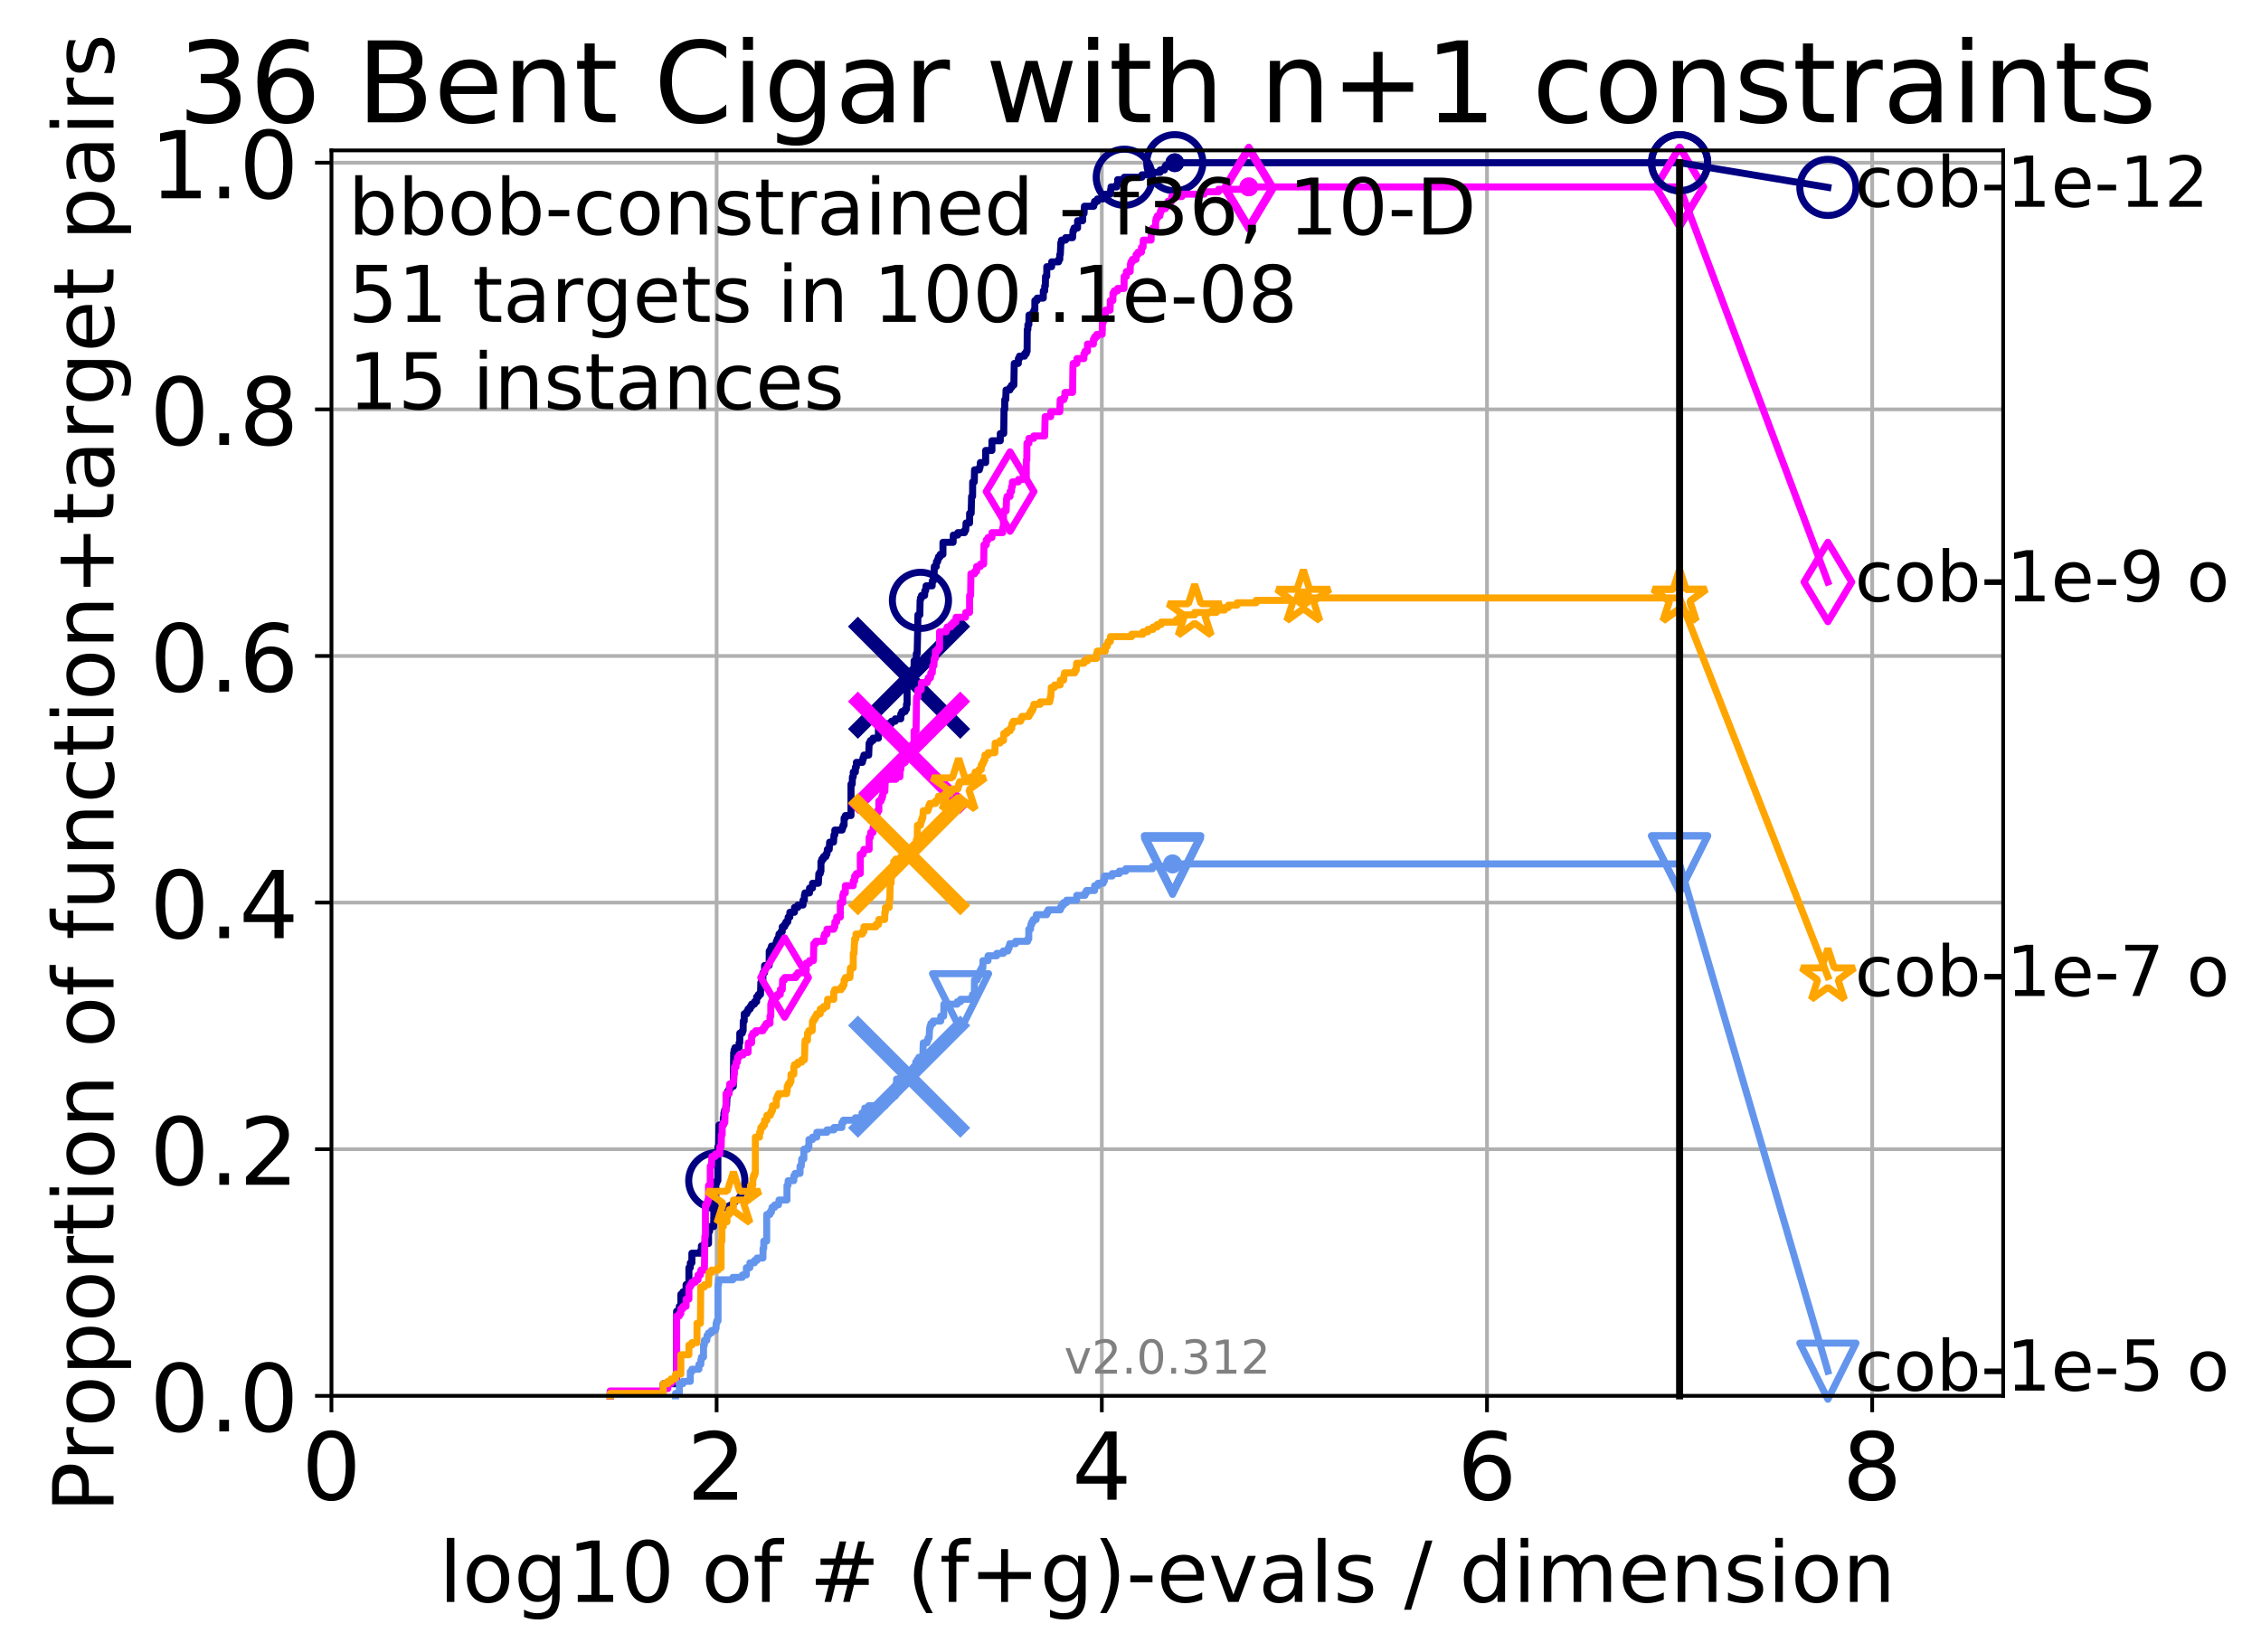 <?xml version="1.0" encoding="utf-8" standalone="no"?>
<!DOCTYPE svg PUBLIC "-//W3C//DTD SVG 1.1//EN"
  "http://www.w3.org/Graphics/SVG/1.1/DTD/svg11.dtd">
<!-- Created with matplotlib (http://matplotlib.org/) -->
<svg height="353pt" version="1.1" viewBox="0 0 483 353" width="483pt" xmlns="http://www.w3.org/2000/svg" xmlns:xlink="http://www.w3.org/1999/xlink">
 <defs>
  <style type="text/css">
*{stroke-linecap:butt;stroke-linejoin:round;}
  </style>
 </defs>
 <g id="figure_1">
  <g id="patch_1">
   <path d="M 0 353.222 
L 483.84 353.222 
L 483.84 0 
L 0 0 
z
" style="fill:#ffffff;"/>
  </g>
  <g id="axes_1">
   <g id="patch_2">
    <path d="M 70.8 298.245 
L 427.92 298.245 
L 427.92 32.133 
L 70.8 32.133 
z
" style="fill:#ffffff;"/>
   </g>
   <g id="matplotlib.axis_1">
    <g id="xtick_1">
     <g id="line2d_1">
      <path clip-path="url(#pc1a91a0a57)" d="M 70.8 298.245 
L 70.8 32.133 
" style="fill:none;stroke:#b0b0b0;stroke-linecap:square;stroke-width:0.8;"/>
     </g>
     <g id="line2d_2">
      <defs>
       <path d="M 0 0 
L 0 3.5 
" id="m9cd8dd043e" style="stroke:#000000;stroke-width:0.8;"/>
      </defs>
      <g>
       <use style="stroke:#000000;stroke-width:0.8;" x="70.8" xlink:href="#m9cd8dd043e" y="298.245"/>
      </g>
     </g>
     <g id="text_1">
      <!-- 0 -->
      <defs>
       <path d="M 31.781 66.406 
Q 24.172 66.406 20.328 58.906 
Q 16.5 51.422 16.5 36.375 
Q 16.5 21.391 20.328 13.891 
Q 24.172 6.391 31.781 6.391 
Q 39.453 6.391 43.281 13.891 
Q 47.125 21.391 47.125 36.375 
Q 47.125 51.422 43.281 58.906 
Q 39.453 66.406 31.781 66.406 
z
M 31.781 74.219 
Q 44.047 74.219 50.516 64.516 
Q 56.984 54.828 56.984 36.375 
Q 56.984 17.969 50.516 8.266 
Q 44.047 -1.422 31.781 -1.422 
Q 19.531 -1.422 13.062 8.266 
Q 6.594 17.969 6.594 36.375 
Q 6.594 54.828 13.062 64.516 
Q 19.531 74.219 31.781 74.219 
z
" id="DejaVuSans-30"/>
      </defs>
      <g transform="translate(64.438 320.442)scale(0.2 -0.2)">
       <use xlink:href="#DejaVuSans-30"/>
      </g>
     </g>
    </g>
    <g id="xtick_2">
     <g id="line2d_3">
      <path clip-path="url(#pc1a91a0a57)" d="M 153.086 298.245 
L 153.086 32.133 
" style="fill:none;stroke:#b0b0b0;stroke-linecap:square;stroke-width:0.8;"/>
     </g>
     <g id="line2d_4">
      <g>
       <use style="stroke:#000000;stroke-width:0.8;" x="153.086" xlink:href="#m9cd8dd043e" y="298.245"/>
      </g>
     </g>
     <g id="text_2">
      <!-- 2 -->
      <defs>
       <path d="M 19.188 8.297 
L 53.609 8.297 
L 53.609 0 
L 7.328 0 
L 7.328 8.297 
Q 12.938 14.109 22.625 23.891 
Q 32.328 33.688 34.812 36.531 
Q 39.547 41.844 41.422 45.531 
Q 43.312 49.219 43.312 52.781 
Q 43.312 58.594 39.234 62.25 
Q 35.156 65.922 28.609 65.922 
Q 23.969 65.922 18.812 64.312 
Q 13.672 62.703 7.812 59.422 
L 7.812 69.391 
Q 13.766 71.781 18.938 73 
Q 24.125 74.219 28.422 74.219 
Q 39.75 74.219 46.484 68.547 
Q 53.219 62.891 53.219 53.422 
Q 53.219 48.922 51.531 44.891 
Q 49.859 40.875 45.406 35.406 
Q 44.188 33.984 37.641 27.219 
Q 31.109 20.453 19.188 8.297 
z
" id="DejaVuSans-32"/>
      </defs>
      <g transform="translate(146.723 320.442)scale(0.2 -0.2)">
       <use xlink:href="#DejaVuSans-32"/>
      </g>
     </g>
    </g>
    <g id="xtick_3">
     <g id="line2d_5">
      <path clip-path="url(#pc1a91a0a57)" d="M 235.371 298.245 
L 235.371 32.133 
" style="fill:none;stroke:#b0b0b0;stroke-linecap:square;stroke-width:0.8;"/>
     </g>
     <g id="line2d_6">
      <g>
       <use style="stroke:#000000;stroke-width:0.8;" x="235.371" xlink:href="#m9cd8dd043e" y="298.245"/>
      </g>
     </g>
     <g id="text_3">
      <!-- 4 -->
      <defs>
       <path d="M 37.797 64.312 
L 12.891 25.391 
L 37.797 25.391 
z
M 35.203 72.906 
L 47.609 72.906 
L 47.609 25.391 
L 58.016 25.391 
L 58.016 17.188 
L 47.609 17.188 
L 47.609 0 
L 37.797 0 
L 37.797 17.188 
L 4.891 17.188 
L 4.891 26.703 
z
" id="DejaVuSans-34"/>
      </defs>
      <g transform="translate(229.009 320.442)scale(0.2 -0.2)">
       <use xlink:href="#DejaVuSans-34"/>
      </g>
     </g>
    </g>
    <g id="xtick_4">
     <g id="line2d_7">
      <path clip-path="url(#pc1a91a0a57)" d="M 317.657 298.245 
L 317.657 32.133 
" style="fill:none;stroke:#b0b0b0;stroke-linecap:square;stroke-width:0.8;"/>
     </g>
     <g id="line2d_8">
      <g>
       <use style="stroke:#000000;stroke-width:0.8;" x="317.657" xlink:href="#m9cd8dd043e" y="298.245"/>
      </g>
     </g>
     <g id="text_4">
      <!-- 6 -->
      <defs>
       <path d="M 33.016 40.375 
Q 26.375 40.375 22.484 35.828 
Q 18.609 31.297 18.609 23.391 
Q 18.609 15.531 22.484 10.953 
Q 26.375 6.391 33.016 6.391 
Q 39.656 6.391 43.531 10.953 
Q 47.406 15.531 47.406 23.391 
Q 47.406 31.297 43.531 35.828 
Q 39.656 40.375 33.016 40.375 
z
M 52.594 71.297 
L 52.594 62.312 
Q 48.875 64.062 45.094 64.984 
Q 41.312 65.922 37.594 65.922 
Q 27.828 65.922 22.672 59.328 
Q 17.531 52.734 16.797 39.406 
Q 19.672 43.656 24.016 45.922 
Q 28.375 48.188 33.594 48.188 
Q 44.578 48.188 50.953 41.516 
Q 57.328 34.859 57.328 23.391 
Q 57.328 12.156 50.688 5.359 
Q 44.047 -1.422 33.016 -1.422 
Q 20.359 -1.422 13.672 8.266 
Q 6.984 17.969 6.984 36.375 
Q 6.984 53.656 15.188 63.938 
Q 23.391 74.219 37.203 74.219 
Q 40.922 74.219 44.703 73.484 
Q 48.484 72.75 52.594 71.297 
z
" id="DejaVuSans-36"/>
      </defs>
      <g transform="translate(311.295 320.442)scale(0.2 -0.2)">
       <use xlink:href="#DejaVuSans-36"/>
      </g>
     </g>
    </g>
    <g id="xtick_5">
     <g id="line2d_9">
      <path clip-path="url(#pc1a91a0a57)" d="M 399.943 298.245 
L 399.943 32.133 
" style="fill:none;stroke:#b0b0b0;stroke-linecap:square;stroke-width:0.8;"/>
     </g>
     <g id="line2d_10">
      <g>
       <use style="stroke:#000000;stroke-width:0.8;" x="399.943" xlink:href="#m9cd8dd043e" y="298.245"/>
      </g>
     </g>
     <g id="text_5">
      <!-- 8 -->
      <defs>
       <path d="M 31.781 34.625 
Q 24.75 34.625 20.719 30.859 
Q 16.703 27.094 16.703 20.516 
Q 16.703 13.922 20.719 10.156 
Q 24.75 6.391 31.781 6.391 
Q 38.812 6.391 42.859 10.172 
Q 46.922 13.969 46.922 20.516 
Q 46.922 27.094 42.891 30.859 
Q 38.875 34.625 31.781 34.625 
z
M 21.922 38.812 
Q 15.578 40.375 12.031 44.719 
Q 8.5 49.078 8.5 55.328 
Q 8.5 64.062 14.719 69.141 
Q 20.953 74.219 31.781 74.219 
Q 42.672 74.219 48.875 69.141 
Q 55.078 64.062 55.078 55.328 
Q 55.078 49.078 51.531 44.719 
Q 48 40.375 41.703 38.812 
Q 48.828 37.156 52.797 32.312 
Q 56.781 27.484 56.781 20.516 
Q 56.781 9.906 50.312 4.234 
Q 43.844 -1.422 31.781 -1.422 
Q 19.734 -1.422 13.25 4.234 
Q 6.781 9.906 6.781 20.516 
Q 6.781 27.484 10.781 32.312 
Q 14.797 37.156 21.922 38.812 
z
M 18.312 54.391 
Q 18.312 48.734 21.844 45.562 
Q 25.391 42.391 31.781 42.391 
Q 38.141 42.391 41.719 45.562 
Q 45.312 48.734 45.312 54.391 
Q 45.312 60.062 41.719 63.234 
Q 38.141 66.406 31.781 66.406 
Q 25.391 66.406 21.844 63.234 
Q 18.312 60.062 18.312 54.391 
z
" id="DejaVuSans-38"/>
      </defs>
      <g transform="translate(393.58 320.442)scale(0.2 -0.2)">
       <use xlink:href="#DejaVuSans-38"/>
      </g>
     </g>
    </g>
    <g id="text_6">
     <!-- log10 of # (f+g)-evals / dimension -->
     <defs>
      <path d="M 9.422 75.984 
L 18.406 75.984 
L 18.406 0 
L 9.422 0 
z
" id="DejaVuSans-6c"/>
      <path d="M 30.609 48.391 
Q 23.391 48.391 19.188 42.75 
Q 14.984 37.109 14.984 27.297 
Q 14.984 17.484 19.156 11.844 
Q 23.344 6.203 30.609 6.203 
Q 37.797 6.203 41.984 11.859 
Q 46.188 17.531 46.188 27.297 
Q 46.188 37.016 41.984 42.703 
Q 37.797 48.391 30.609 48.391 
z
M 30.609 56 
Q 42.328 56 49.016 48.375 
Q 55.719 40.766 55.719 27.297 
Q 55.719 13.875 49.016 6.219 
Q 42.328 -1.422 30.609 -1.422 
Q 18.844 -1.422 12.172 6.219 
Q 5.516 13.875 5.516 27.297 
Q 5.516 40.766 12.172 48.375 
Q 18.844 56 30.609 56 
z
" id="DejaVuSans-6f"/>
      <path d="M 45.406 27.984 
Q 45.406 37.75 41.375 43.109 
Q 37.359 48.484 30.078 48.484 
Q 22.859 48.484 18.828 43.109 
Q 14.797 37.75 14.797 27.984 
Q 14.797 18.266 18.828 12.891 
Q 22.859 7.516 30.078 7.516 
Q 37.359 7.516 41.375 12.891 
Q 45.406 18.266 45.406 27.984 
z
M 54.391 6.781 
Q 54.391 -7.172 48.188 -13.984 
Q 42 -20.797 29.203 -20.797 
Q 24.469 -20.797 20.266 -20.094 
Q 16.062 -19.391 12.109 -17.922 
L 12.109 -9.188 
Q 16.062 -11.328 19.922 -12.344 
Q 23.781 -13.375 27.781 -13.375 
Q 36.625 -13.375 41.016 -8.766 
Q 45.406 -4.156 45.406 5.172 
L 45.406 9.625 
Q 42.625 4.781 38.281 2.391 
Q 33.938 0 27.875 0 
Q 17.828 0 11.672 7.656 
Q 5.516 15.328 5.516 27.984 
Q 5.516 40.672 11.672 48.328 
Q 17.828 56 27.875 56 
Q 33.938 56 38.281 53.609 
Q 42.625 51.219 45.406 46.391 
L 45.406 54.688 
L 54.391 54.688 
z
" id="DejaVuSans-67"/>
      <path d="M 12.406 8.297 
L 28.516 8.297 
L 28.516 63.922 
L 10.984 60.406 
L 10.984 69.391 
L 28.422 72.906 
L 38.281 72.906 
L 38.281 8.297 
L 54.391 8.297 
L 54.391 0 
L 12.406 0 
z
" id="DejaVuSans-31"/>
      <path id="DejaVuSans-20"/>
      <path d="M 37.109 75.984 
L 37.109 68.5 
L 28.516 68.5 
Q 23.688 68.5 21.797 66.547 
Q 19.922 64.594 19.922 59.516 
L 19.922 54.688 
L 34.719 54.688 
L 34.719 47.703 
L 19.922 47.703 
L 19.922 0 
L 10.891 0 
L 10.891 47.703 
L 2.297 47.703 
L 2.297 54.688 
L 10.891 54.688 
L 10.891 58.5 
Q 10.891 67.625 15.141 71.797 
Q 19.391 75.984 28.609 75.984 
z
" id="DejaVuSans-66"/>
      <path d="M 51.125 44 
L 36.922 44 
L 32.812 27.688 
L 47.125 27.688 
z
M 43.797 71.781 
L 38.719 51.516 
L 52.984 51.516 
L 58.109 71.781 
L 65.922 71.781 
L 60.891 51.516 
L 76.125 51.516 
L 76.125 44 
L 58.984 44 
L 54.984 27.688 
L 70.516 27.688 
L 70.516 20.219 
L 53.078 20.219 
L 48 0 
L 40.188 0 
L 45.219 20.219 
L 30.906 20.219 
L 25.875 0 
L 18.016 0 
L 23.094 20.219 
L 7.719 20.219 
L 7.719 27.688 
L 24.906 27.688 
L 29 44 
L 13.281 44 
L 13.281 51.516 
L 30.906 51.516 
L 35.891 71.781 
z
" id="DejaVuSans-23"/>
      <path d="M 31 75.875 
Q 24.469 64.656 21.281 53.656 
Q 18.109 42.672 18.109 31.391 
Q 18.109 20.125 21.312 9.062 
Q 24.516 -2 31 -13.188 
L 23.188 -13.188 
Q 15.875 -1.703 12.234 9.375 
Q 8.594 20.453 8.594 31.391 
Q 8.594 42.281 12.203 53.312 
Q 15.828 64.359 23.188 75.875 
z
" id="DejaVuSans-28"/>
      <path d="M 46 62.703 
L 46 35.5 
L 73.188 35.5 
L 73.188 27.203 
L 46 27.203 
L 46 0 
L 37.797 0 
L 37.797 27.203 
L 10.594 27.203 
L 10.594 35.5 
L 37.797 35.5 
L 37.797 62.703 
z
" id="DejaVuSans-2b"/>
      <path d="M 8.016 75.875 
L 15.828 75.875 
Q 23.141 64.359 26.781 53.312 
Q 30.422 42.281 30.422 31.391 
Q 30.422 20.453 26.781 9.375 
Q 23.141 -1.703 15.828 -13.188 
L 8.016 -13.188 
Q 14.5 -2 17.703 9.062 
Q 20.906 20.125 20.906 31.391 
Q 20.906 42.672 17.703 53.656 
Q 14.5 64.656 8.016 75.875 
z
" id="DejaVuSans-29"/>
      <path d="M 4.891 31.391 
L 31.203 31.391 
L 31.203 23.391 
L 4.891 23.391 
z
" id="DejaVuSans-2d"/>
      <path d="M 56.203 29.594 
L 56.203 25.203 
L 14.891 25.203 
Q 15.484 15.922 20.484 11.062 
Q 25.484 6.203 34.422 6.203 
Q 39.594 6.203 44.453 7.469 
Q 49.312 8.734 54.109 11.281 
L 54.109 2.781 
Q 49.266 0.734 44.188 -0.344 
Q 39.109 -1.422 33.891 -1.422 
Q 20.797 -1.422 13.156 6.188 
Q 5.516 13.812 5.516 26.812 
Q 5.516 40.234 12.766 48.109 
Q 20.016 56 32.328 56 
Q 43.359 56 49.781 48.891 
Q 56.203 41.797 56.203 29.594 
z
M 47.219 32.234 
Q 47.125 39.594 43.094 43.984 
Q 39.062 48.391 32.422 48.391 
Q 24.906 48.391 20.391 44.141 
Q 15.875 39.891 15.188 32.172 
z
" id="DejaVuSans-65"/>
      <path d="M 2.984 54.688 
L 12.5 54.688 
L 29.594 8.797 
L 46.688 54.688 
L 56.203 54.688 
L 35.688 0 
L 23.484 0 
z
" id="DejaVuSans-76"/>
      <path d="M 34.281 27.484 
Q 23.391 27.484 19.188 25 
Q 14.984 22.516 14.984 16.5 
Q 14.984 11.719 18.141 8.906 
Q 21.297 6.109 26.703 6.109 
Q 34.188 6.109 38.703 11.406 
Q 43.219 16.703 43.219 25.484 
L 43.219 27.484 
z
M 52.203 31.203 
L 52.203 0 
L 43.219 0 
L 43.219 8.297 
Q 40.141 3.328 35.547 0.953 
Q 30.953 -1.422 24.312 -1.422 
Q 15.922 -1.422 10.953 3.297 
Q 6 8.016 6 15.922 
Q 6 25.141 12.172 29.828 
Q 18.359 34.516 30.609 34.516 
L 43.219 34.516 
L 43.219 35.406 
Q 43.219 41.609 39.141 45 
Q 35.062 48.391 27.688 48.391 
Q 23 48.391 18.547 47.266 
Q 14.109 46.141 10.016 43.891 
L 10.016 52.203 
Q 14.938 54.109 19.578 55.047 
Q 24.219 56 28.609 56 
Q 40.484 56 46.344 49.844 
Q 52.203 43.703 52.203 31.203 
z
" id="DejaVuSans-61"/>
      <path d="M 44.281 53.078 
L 44.281 44.578 
Q 40.484 46.531 36.375 47.5 
Q 32.281 48.484 27.875 48.484 
Q 21.188 48.484 17.844 46.438 
Q 14.5 44.391 14.5 40.281 
Q 14.5 37.156 16.891 35.375 
Q 19.281 33.594 26.516 31.984 
L 29.594 31.297 
Q 39.156 29.25 43.188 25.516 
Q 47.219 21.781 47.219 15.094 
Q 47.219 7.469 41.188 3.016 
Q 35.156 -1.422 24.609 -1.422 
Q 20.219 -1.422 15.453 -0.562 
Q 10.688 0.297 5.422 2 
L 5.422 11.281 
Q 10.406 8.688 15.234 7.391 
Q 20.062 6.109 24.812 6.109 
Q 31.156 6.109 34.562 8.281 
Q 37.984 10.453 37.984 14.406 
Q 37.984 18.062 35.516 20.016 
Q 33.062 21.969 24.703 23.781 
L 21.578 24.516 
Q 13.234 26.266 9.516 29.906 
Q 5.812 33.547 5.812 39.891 
Q 5.812 47.609 11.281 51.797 
Q 16.75 56 26.812 56 
Q 31.781 56 36.172 55.266 
Q 40.578 54.547 44.281 53.078 
z
" id="DejaVuSans-73"/>
      <path d="M 25.391 72.906 
L 33.688 72.906 
L 8.297 -9.281 
L 0 -9.281 
z
" id="DejaVuSans-2f"/>
      <path d="M 45.406 46.391 
L 45.406 75.984 
L 54.391 75.984 
L 54.391 0 
L 45.406 0 
L 45.406 8.203 
Q 42.578 3.328 38.25 0.953 
Q 33.938 -1.422 27.875 -1.422 
Q 17.969 -1.422 11.734 6.484 
Q 5.516 14.406 5.516 27.297 
Q 5.516 40.188 11.734 48.094 
Q 17.969 56 27.875 56 
Q 33.938 56 38.25 53.625 
Q 42.578 51.266 45.406 46.391 
z
M 14.797 27.297 
Q 14.797 17.391 18.875 11.75 
Q 22.953 6.109 30.078 6.109 
Q 37.203 6.109 41.297 11.75 
Q 45.406 17.391 45.406 27.297 
Q 45.406 37.203 41.297 42.844 
Q 37.203 48.484 30.078 48.484 
Q 22.953 48.484 18.875 42.844 
Q 14.797 37.203 14.797 27.297 
z
" id="DejaVuSans-64"/>
      <path d="M 9.422 54.688 
L 18.406 54.688 
L 18.406 0 
L 9.422 0 
z
M 9.422 75.984 
L 18.406 75.984 
L 18.406 64.594 
L 9.422 64.594 
z
" id="DejaVuSans-69"/>
      <path d="M 52 44.188 
Q 55.375 50.25 60.062 53.125 
Q 64.75 56 71.094 56 
Q 79.641 56 84.281 50.016 
Q 88.922 44.047 88.922 33.016 
L 88.922 0 
L 79.891 0 
L 79.891 32.719 
Q 79.891 40.578 77.094 44.375 
Q 74.312 48.188 68.609 48.188 
Q 61.625 48.188 57.562 43.547 
Q 53.516 38.922 53.516 30.906 
L 53.516 0 
L 44.484 0 
L 44.484 32.719 
Q 44.484 40.625 41.703 44.406 
Q 38.922 48.188 33.109 48.188 
Q 26.219 48.188 22.156 43.531 
Q 18.109 38.875 18.109 30.906 
L 18.109 0 
L 9.078 0 
L 9.078 54.688 
L 18.109 54.688 
L 18.109 46.188 
Q 21.188 51.219 25.484 53.609 
Q 29.781 56 35.688 56 
Q 41.656 56 45.828 52.969 
Q 50 49.953 52 44.188 
z
" id="DejaVuSans-6d"/>
      <path d="M 54.891 33.016 
L 54.891 0 
L 45.906 0 
L 45.906 32.719 
Q 45.906 40.484 42.875 44.328 
Q 39.844 48.188 33.797 48.188 
Q 26.516 48.188 22.312 43.547 
Q 18.109 38.922 18.109 30.906 
L 18.109 0 
L 9.078 0 
L 9.078 54.688 
L 18.109 54.688 
L 18.109 46.188 
Q 21.344 51.125 25.703 53.562 
Q 30.078 56 35.797 56 
Q 45.219 56 50.047 50.172 
Q 54.891 44.344 54.891 33.016 
z
" id="DejaVuSans-6e"/>
     </defs>
     <g transform="translate(93.753 342.279)scale(0.18 -0.18)">
      <use xlink:href="#DejaVuSans-6c"/>
      <use x="27.783" xlink:href="#DejaVuSans-6f"/>
      <use x="88.965" xlink:href="#DejaVuSans-67"/>
      <use x="152.441" xlink:href="#DejaVuSans-31"/>
      <use x="216.064" xlink:href="#DejaVuSans-30"/>
      <use x="279.688" xlink:href="#DejaVuSans-20"/>
      <use x="311.475" xlink:href="#DejaVuSans-6f"/>
      <use x="372.656" xlink:href="#DejaVuSans-66"/>
      <use x="407.861" xlink:href="#DejaVuSans-20"/>
      <use x="439.648" xlink:href="#DejaVuSans-23"/>
      <use x="523.438" xlink:href="#DejaVuSans-20"/>
      <use x="555.225" xlink:href="#DejaVuSans-28"/>
      <use x="594.238" xlink:href="#DejaVuSans-66"/>
      <use x="629.443" xlink:href="#DejaVuSans-2b"/>
      <use x="713.232" xlink:href="#DejaVuSans-67"/>
      <use x="776.709" xlink:href="#DejaVuSans-29"/>
      <use x="815.723" xlink:href="#DejaVuSans-2d"/>
      <use x="851.807" xlink:href="#DejaVuSans-65"/>
      <use x="913.33" xlink:href="#DejaVuSans-76"/>
      <use x="972.51" xlink:href="#DejaVuSans-61"/>
      <use x="1033.789" xlink:href="#DejaVuSans-6c"/>
      <use x="1061.572" xlink:href="#DejaVuSans-73"/>
      <use x="1113.672" xlink:href="#DejaVuSans-20"/>
      <use x="1145.459" xlink:href="#DejaVuSans-2f"/>
      <use x="1179.15" xlink:href="#DejaVuSans-20"/>
      <use x="1210.938" xlink:href="#DejaVuSans-64"/>
      <use x="1274.414" xlink:href="#DejaVuSans-69"/>
      <use x="1302.197" xlink:href="#DejaVuSans-6d"/>
      <use x="1399.609" xlink:href="#DejaVuSans-65"/>
      <use x="1461.133" xlink:href="#DejaVuSans-6e"/>
      <use x="1524.512" xlink:href="#DejaVuSans-73"/>
      <use x="1576.611" xlink:href="#DejaVuSans-69"/>
      <use x="1604.395" xlink:href="#DejaVuSans-6f"/>
      <use x="1665.576" xlink:href="#DejaVuSans-6e"/>
     </g>
    </g>
   </g>
   <g id="matplotlib.axis_2">
    <g id="ytick_1">
     <g id="line2d_11">
      <path clip-path="url(#pc1a91a0a57)" d="M 70.8 298.245 
L 427.92 298.245 
" style="fill:none;stroke:#b0b0b0;stroke-linecap:square;stroke-width:0.8;"/>
     </g>
     <g id="line2d_12">
      <defs>
       <path d="M 0 0 
L -3.5 0 
" id="m4a2cceeaba" style="stroke:#000000;stroke-width:0.8;"/>
      </defs>
      <g>
       <use style="stroke:#000000;stroke-width:0.8;" x="70.8" xlink:href="#m4a2cceeaba" y="298.245"/>
      </g>
     </g>
     <g id="text_7">
      <!-- 0.0 -->
      <defs>
       <path d="M 10.688 12.406 
L 21 12.406 
L 21 0 
L 10.688 0 
z
" id="DejaVuSans-2e"/>
      </defs>
      <g transform="translate(31.994 305.844)scale(0.2 -0.2)">
       <use xlink:href="#DejaVuSans-30"/>
       <use x="63.623" xlink:href="#DejaVuSans-2e"/>
       <use x="95.41" xlink:href="#DejaVuSans-30"/>
      </g>
     </g>
    </g>
    <g id="ytick_2">
     <g id="line2d_13">
      <path clip-path="url(#pc1a91a0a57)" d="M 70.8 245.55 
L 427.92 245.55 
" style="fill:none;stroke:#b0b0b0;stroke-linecap:square;stroke-width:0.8;"/>
     </g>
     <g id="line2d_14">
      <g>
       <use style="stroke:#000000;stroke-width:0.8;" x="70.8" xlink:href="#m4a2cceeaba" y="245.55"/>
      </g>
     </g>
     <g id="text_8">
      <!-- 0.2 -->
      <g transform="translate(31.994 253.148)scale(0.2 -0.2)">
       <use xlink:href="#DejaVuSans-30"/>
       <use x="63.623" xlink:href="#DejaVuSans-2e"/>
       <use x="95.41" xlink:href="#DejaVuSans-32"/>
      </g>
     </g>
    </g>
    <g id="ytick_3">
     <g id="line2d_15">
      <path clip-path="url(#pc1a91a0a57)" d="M 70.8 192.854 
L 427.92 192.854 
" style="fill:none;stroke:#b0b0b0;stroke-linecap:square;stroke-width:0.8;"/>
     </g>
     <g id="line2d_16">
      <g>
       <use style="stroke:#000000;stroke-width:0.8;" x="70.8" xlink:href="#m4a2cceeaba" y="192.854"/>
      </g>
     </g>
     <g id="text_9">
      <!-- 0.4 -->
      <g transform="translate(31.994 200.453)scale(0.2 -0.2)">
       <use xlink:href="#DejaVuSans-30"/>
       <use x="63.623" xlink:href="#DejaVuSans-2e"/>
       <use x="95.41" xlink:href="#DejaVuSans-34"/>
      </g>
     </g>
    </g>
    <g id="ytick_4">
     <g id="line2d_17">
      <path clip-path="url(#pc1a91a0a57)" d="M 70.8 140.159 
L 427.92 140.159 
" style="fill:none;stroke:#b0b0b0;stroke-linecap:square;stroke-width:0.8;"/>
     </g>
     <g id="line2d_18">
      <g>
       <use style="stroke:#000000;stroke-width:0.8;" x="70.8" xlink:href="#m4a2cceeaba" y="140.159"/>
      </g>
     </g>
     <g id="text_10">
      <!-- 0.6 -->
      <g transform="translate(31.994 147.757)scale(0.2 -0.2)">
       <use xlink:href="#DejaVuSans-30"/>
       <use x="63.623" xlink:href="#DejaVuSans-2e"/>
       <use x="95.41" xlink:href="#DejaVuSans-36"/>
      </g>
     </g>
    </g>
    <g id="ytick_5">
     <g id="line2d_19">
      <path clip-path="url(#pc1a91a0a57)" d="M 70.8 87.464 
L 427.92 87.464 
" style="fill:none;stroke:#b0b0b0;stroke-linecap:square;stroke-width:0.8;"/>
     </g>
     <g id="line2d_20">
      <g>
       <use style="stroke:#000000;stroke-width:0.8;" x="70.8" xlink:href="#m4a2cceeaba" y="87.464"/>
      </g>
     </g>
     <g id="text_11">
      <!-- 0.8 -->
      <g transform="translate(31.994 95.062)scale(0.2 -0.2)">
       <use xlink:href="#DejaVuSans-30"/>
       <use x="63.623" xlink:href="#DejaVuSans-2e"/>
       <use x="95.41" xlink:href="#DejaVuSans-38"/>
      </g>
     </g>
    </g>
    <g id="ytick_6">
     <g id="line2d_21">
      <path clip-path="url(#pc1a91a0a57)" d="M 70.8 34.768 
L 427.92 34.768 
" style="fill:none;stroke:#b0b0b0;stroke-linecap:square;stroke-width:0.8;"/>
     </g>
     <g id="line2d_22">
      <g>
       <use style="stroke:#000000;stroke-width:0.8;" x="70.8" xlink:href="#m4a2cceeaba" y="34.768"/>
      </g>
     </g>
     <g id="text_12">
      <!-- 1.0 -->
      <g transform="translate(31.994 42.367)scale(0.2 -0.2)">
       <use xlink:href="#DejaVuSans-31"/>
       <use x="63.623" xlink:href="#DejaVuSans-2e"/>
       <use x="95.41" xlink:href="#DejaVuSans-30"/>
      </g>
     </g>
    </g>
    <g id="text_13">
     <!-- Proportion of function+target pairs -->
     <defs>
      <path d="M 19.672 64.797 
L 19.672 37.406 
L 32.078 37.406 
Q 38.969 37.406 42.719 40.969 
Q 46.484 44.531 46.484 51.125 
Q 46.484 57.672 42.719 61.234 
Q 38.969 64.797 32.078 64.797 
z
M 9.812 72.906 
L 32.078 72.906 
Q 44.344 72.906 50.609 67.359 
Q 56.891 61.812 56.891 51.125 
Q 56.891 40.328 50.609 34.812 
Q 44.344 29.297 32.078 29.297 
L 19.672 29.297 
L 19.672 0 
L 9.812 0 
z
" id="DejaVuSans-50"/>
      <path d="M 41.109 46.297 
Q 39.594 47.172 37.812 47.578 
Q 36.031 48 33.891 48 
Q 26.266 48 22.188 43.047 
Q 18.109 38.094 18.109 28.812 
L 18.109 0 
L 9.078 0 
L 9.078 54.688 
L 18.109 54.688 
L 18.109 46.188 
Q 20.953 51.172 25.484 53.578 
Q 30.031 56 36.531 56 
Q 37.453 56 38.578 55.875 
Q 39.703 55.766 41.062 55.516 
z
" id="DejaVuSans-72"/>
      <path d="M 18.109 8.203 
L 18.109 -20.797 
L 9.078 -20.797 
L 9.078 54.688 
L 18.109 54.688 
L 18.109 46.391 
Q 20.953 51.266 25.266 53.625 
Q 29.594 56 35.594 56 
Q 45.562 56 51.781 48.094 
Q 58.016 40.188 58.016 27.297 
Q 58.016 14.406 51.781 6.484 
Q 45.562 -1.422 35.594 -1.422 
Q 29.594 -1.422 25.266 0.953 
Q 20.953 3.328 18.109 8.203 
z
M 48.688 27.297 
Q 48.688 37.203 44.609 42.844 
Q 40.531 48.484 33.406 48.484 
Q 26.266 48.484 22.188 42.844 
Q 18.109 37.203 18.109 27.297 
Q 18.109 17.391 22.188 11.75 
Q 26.266 6.109 33.406 6.109 
Q 40.531 6.109 44.609 11.75 
Q 48.688 17.391 48.688 27.297 
z
" id="DejaVuSans-70"/>
      <path d="M 18.312 70.219 
L 18.312 54.688 
L 36.812 54.688 
L 36.812 47.703 
L 18.312 47.703 
L 18.312 18.016 
Q 18.312 11.328 20.141 9.422 
Q 21.969 7.516 27.594 7.516 
L 36.812 7.516 
L 36.812 0 
L 27.594 0 
Q 17.188 0 13.234 3.875 
Q 9.281 7.766 9.281 18.016 
L 9.281 47.703 
L 2.688 47.703 
L 2.688 54.688 
L 9.281 54.688 
L 9.281 70.219 
z
" id="DejaVuSans-74"/>
      <path d="M 8.5 21.578 
L 8.5 54.688 
L 17.484 54.688 
L 17.484 21.922 
Q 17.484 14.156 20.5 10.266 
Q 23.531 6.391 29.594 6.391 
Q 36.859 6.391 41.078 11.031 
Q 45.312 15.672 45.312 23.688 
L 45.312 54.688 
L 54.297 54.688 
L 54.297 0 
L 45.312 0 
L 45.312 8.406 
Q 42.047 3.422 37.719 1 
Q 33.406 -1.422 27.688 -1.422 
Q 18.266 -1.422 13.375 4.438 
Q 8.5 10.297 8.5 21.578 
z
M 31.109 56 
z
" id="DejaVuSans-75"/>
      <path d="M 48.781 52.594 
L 48.781 44.188 
Q 44.969 46.297 41.141 47.344 
Q 37.312 48.391 33.406 48.391 
Q 24.656 48.391 19.812 42.844 
Q 14.984 37.312 14.984 27.297 
Q 14.984 17.281 19.812 11.734 
Q 24.656 6.203 33.406 6.203 
Q 37.312 6.203 41.141 7.25 
Q 44.969 8.297 48.781 10.406 
L 48.781 2.094 
Q 45.016 0.344 40.984 -0.531 
Q 36.969 -1.422 32.422 -1.422 
Q 20.062 -1.422 12.781 6.344 
Q 5.516 14.109 5.516 27.297 
Q 5.516 40.672 12.859 48.328 
Q 20.219 56 33.016 56 
Q 37.156 56 41.109 55.141 
Q 45.062 54.297 48.781 52.594 
z
" id="DejaVuSans-63"/>
     </defs>
     <g transform="translate(24.25 323.179)rotate(-90)scale(0.18 -0.18)">
      <use xlink:href="#DejaVuSans-50"/>
      <use x="60.287" xlink:href="#DejaVuSans-72"/>
      <use x="101.369" xlink:href="#DejaVuSans-6f"/>
      <use x="162.551" xlink:href="#DejaVuSans-70"/>
      <use x="226.027" xlink:href="#DejaVuSans-6f"/>
      <use x="287.209" xlink:href="#DejaVuSans-72"/>
      <use x="328.322" xlink:href="#DejaVuSans-74"/>
      <use x="367.531" xlink:href="#DejaVuSans-69"/>
      <use x="395.314" xlink:href="#DejaVuSans-6f"/>
      <use x="456.496" xlink:href="#DejaVuSans-6e"/>
      <use x="519.875" xlink:href="#DejaVuSans-20"/>
      <use x="551.662" xlink:href="#DejaVuSans-6f"/>
      <use x="612.844" xlink:href="#DejaVuSans-66"/>
      <use x="648.049" xlink:href="#DejaVuSans-20"/>
      <use x="679.836" xlink:href="#DejaVuSans-66"/>
      <use x="715.041" xlink:href="#DejaVuSans-75"/>
      <use x="778.42" xlink:href="#DejaVuSans-6e"/>
      <use x="841.799" xlink:href="#DejaVuSans-63"/>
      <use x="896.779" xlink:href="#DejaVuSans-74"/>
      <use x="935.988" xlink:href="#DejaVuSans-69"/>
      <use x="963.771" xlink:href="#DejaVuSans-6f"/>
      <use x="1024.953" xlink:href="#DejaVuSans-6e"/>
      <use x="1088.332" xlink:href="#DejaVuSans-2b"/>
      <use x="1172.121" xlink:href="#DejaVuSans-74"/>
      <use x="1211.33" xlink:href="#DejaVuSans-61"/>
      <use x="1272.609" xlink:href="#DejaVuSans-72"/>
      <use x="1313.707" xlink:href="#DejaVuSans-67"/>
      <use x="1377.184" xlink:href="#DejaVuSans-65"/>
      <use x="1438.707" xlink:href="#DejaVuSans-74"/>
      <use x="1477.916" xlink:href="#DejaVuSans-20"/>
      <use x="1509.703" xlink:href="#DejaVuSans-70"/>
      <use x="1573.18" xlink:href="#DejaVuSans-61"/>
      <use x="1634.459" xlink:href="#DejaVuSans-69"/>
      <use x="1662.242" xlink:href="#DejaVuSans-72"/>
      <use x="1703.355" xlink:href="#DejaVuSans-73"/>
     </g>
    </g>
   </g>
   <g id="line2d_23">
    <defs>
     <path d="M 0 1.5 
C 0.398 1.5 0.779 1.342 1.061 1.061 
C 1.342 0.779 1.5 0.398 1.5 0 
C 1.5 -0.398 1.342 -0.779 1.061 -1.061 
C 0.779 -1.342 0.398 -1.5 0 -1.5 
C -0.398 -1.5 -0.779 -1.342 -1.061 -1.061 
C -1.342 -0.779 -1.5 -0.398 -1.5 0 
C -1.5 0.398 -1.342 0.779 -1.061 1.061 
C -0.779 1.342 -0.398 1.5 0 1.5 
z
" id="m0b16a05a15" style="stroke:#000080;"/>
    </defs>
    <g>
     <use style="fill:#000080;stroke:#000080;" x="250.962" xlink:href="#m0b16a05a15" y="34.768"/>
     <use style="fill:#000080;stroke:#000080;" x="250.962" xlink:href="#m0b16a05a15" y="34.768"/>
    </g>
   </g>
   <g id="line2d_24">
    <path d="M 130.34 298.245 
L 130.34 297.729 
L 141.263 297.729 
L 141.263 297.212 
L 141.674 297.212 
L 141.674 295.662 
L 144.312 295.662 
L 144.312 294.629 
L 144.544 294.629 
L 144.544 280.164 
L 145.111 280.164 
L 145.111 279.13 
L 145.443 279.13 
L 145.443 276.547 
L 145.877 276.547 
L 145.877 276.031 
L 146.559 276.031 
L 146.559 274.481 
L 147.166 274.481 
L 147.166 270.864 
L 147.462 270.864 
L 147.462 269.831 
L 147.802 269.831 
L 147.802 267.765 
L 149.627 267.765 
L 149.627 267.248 
L 149.842 267.248 
L 149.842 266.215 
L 150.474 266.215 
L 150.474 265.698 
L 151.361 265.698 
L 151.361 263.115 
L 151.596 263.115 
L 151.596 262.082 
L 152.449 262.082 
L 152.523 256.916 
L 152.924 256.916 
L 152.924 252.783 
L 153.121 252.783 
L 153.121 252.266 
L 153.352 252.266 
L 153.352 245.033 
L 153.527 245.033 
L 153.597 240.384 
L 154.51 240.384 
L 154.51 238.834 
L 154.642 238.834 
L 154.642 237.801 
L 154.756 237.801 
L 154.756 237.284 
L 155.063 237.284 
L 155.063 236.251 
L 155.222 236.251 
L 155.301 234.184 
L 155.411 234.184 
L 155.443 233.151 
L 155.768 233.151 
L 155.768 232.634 
L 156.058 232.634 
L 156.058 232.118 
L 156.653 232.118 
L 156.726 224.885 
L 156.814 224.885 
L 156.814 224.368 
L 157.001 224.368 
L 157.001 223.852 
L 157.883 223.852 
L 157.883 222.819 
L 158.033 222.819 
L 158.033 220.752 
L 158.58 220.752 
L 158.58 220.235 
L 158.75 220.235 
L 158.776 218.169 
L 158.983 218.169 
L 158.983 216.619 
L 159.539 216.619 
L 159.539 216.102 
L 159.799 216.102 
L 159.799 215.586 
L 160.247 215.586 
L 160.247 215.069 
L 160.556 215.069 
L 160.556 214.553 
L 161.168 214.553 
L 161.168 214.036 
L 161.628 214.036 
L 161.628 213.003 
L 162.001 213.003 
L 162.001 212.486 
L 162.462 212.486 
L 162.535 209.903 
L 162.952 209.903 
L 162.993 207.837 
L 163.328 207.837 
L 163.338 206.287 
L 164.308 206.287 
L 164.327 203.187 
L 164.62 203.187 
L 164.62 202.67 
L 164.797 202.67 
L 164.797 202.154 
L 165.693 202.154 
L 165.693 201.637 
L 165.851 201.637 
L 165.851 201.12 
L 166.051 201.12 
L 166.051 200.604 
L 166.309 200.604 
L 166.411 199.571 
L 166.838 199.571 
L 166.838 199.054 
L 167.109 199.054 
L 167.109 198.021 
L 167.607 198.021 
L 167.607 197.504 
L 167.883 197.504 
L 167.883 196.987 
L 168.276 196.987 
L 168.368 195.954 
L 168.729 195.954 
L 168.729 194.921 
L 169.714 194.921 
L 169.714 193.888 
L 170.432 193.888 
L 170.432 193.371 
L 171.547 193.371 
L 171.547 192.338 
L 171.837 192.338 
L 171.837 191.305 
L 171.949 191.305 
L 171.949 190.788 
L 172.929 190.788 
L 172.929 189.755 
L 173.565 189.755 
L 173.571 188.722 
L 174.82 188.722 
L 174.921 186.655 
L 175.223 186.655 
L 175.223 186.138 
L 175.373 186.138 
L 175.373 184.072 
L 175.562 184.072 
L 175.562 183.555 
L 175.914 183.555 
L 175.914 183.039 
L 176.424 183.039 
L 176.424 182.522 
L 176.655 182.522 
L 176.741 181.489 
L 177.141 181.489 
L 177.224 179.939 
L 178.06 179.939 
L 178.157 178.389 
L 178.337 178.389 
L 178.337 177.356 
L 179.897 177.356 
L 179.897 176.839 
L 180.079 176.839 
L 180.079 176.323 
L 180.318 176.323 
L 180.318 174.773 
L 180.585 174.773 
L 180.585 174.256 
L 181.793 174.256 
L 181.793 167.54 
L 182.053 167.54 
L 182.095 165.99 
L 182.274 165.99 
L 182.274 164.957 
L 182.729 164.957 
L 182.729 163.924 
L 182.938 163.924 
L 182.938 162.89 
L 184.228 162.89 
L 184.228 162.374 
L 184.372 162.374 
L 184.372 161.857 
L 184.551 161.857 
L 184.551 161.341 
L 185.571 161.341 
L 185.67 158.757 
L 185.933 158.757 
L 185.933 158.241 
L 186.493 158.241 
L 186.493 157.724 
L 187.653 157.724 
L 187.653 155.141 
L 188.894 155.141 
L 188.894 154.624 
L 190.439 154.624 
L 190.439 154.108 
L 191.24 154.108 
L 191.24 153.591 
L 192.425 153.591 
L 192.425 152.558 
L 192.667 152.558 
L 192.667 152.041 
L 193.365 152.041 
L 193.365 151.525 
L 193.647 151.525 
L 193.647 150.491 
L 193.776 150.491 
L 193.776 144.809 
L 195.27 144.809 
L 195.273 141.192 
L 195.749 141.192 
L 195.75 139.642 
L 195.923 139.642 
L 196.034 134.993 
L 196.035 134.993 
L 196.09 131.376 
L 196.496 131.376 
L 196.556 128.277 
L 196.628 128.277 
L 196.628 127.76 
L 196.85 127.76 
L 196.85 127.243 
L 197.522 127.243 
L 197.555 126.21 
L 197.742 126.21 
L 197.831 125.177 
L 199.138 125.177 
L 199.138 124.144 
L 199.399 124.144 
L 199.399 123.111 
L 199.539 123.111 
L 199.59 121.044 
L 200.013 121.044 
L 200.037 120.011 
L 200.303 120.011 
L 200.303 119.494 
L 200.471 119.494 
L 200.471 118.978 
L 200.823 118.978 
L 200.823 118.461 
L 201.433 118.461 
L 201.434 115.878 
L 203.606 115.878 
L 203.641 114.328 
L 204.601 114.328 
L 204.601 113.811 
L 206.042 113.811 
L 206.042 113.295 
L 206.296 113.295 
L 206.373 111.745 
L 207.125 111.745 
L 207.128 109.678 
L 207.464 109.678 
L 207.552 106.062 
L 207.767 106.062 
L 207.784 102.962 
L 208.129 102.962 
L 208.187 100.379 
L 209.222 100.379 
L 209.222 99.863 
L 209.37 99.863 
L 209.43 98.829 
L 210.562 98.829 
L 210.565 96.246 
L 211.897 96.246 
L 211.899 94.18 
L 213.685 94.18 
L 213.686 92.63 
L 214.419 92.63 
L 214.479 87.464 
L 214.635 87.464 
L 214.636 85.397 
L 214.853 85.397 
L 214.912 83.331 
L 215.732 83.331 
L 215.732 82.814 
L 216.088 82.814 
L 216.088 82.297 
L 216.576 82.297 
L 216.669 77.648 
L 217.537 77.648 
L 217.546 76.615 
L 217.779 76.615 
L 217.779 76.098 
L 218.861 76.098 
L 218.861 75.581 
L 219.24 75.581 
L 219.24 75.065 
L 219.413 75.065 
L 219.445 70.415 
L 219.575 70.415 
L 219.578 69.382 
L 219.785 69.382 
L 219.816 67.315 
L 220.607 67.315 
L 220.607 66.799 
L 220.865 66.799 
L 220.865 66.282 
L 221.067 66.282 
L 221.068 64.216 
L 221.549 64.216 
L 221.549 63.699 
L 222.868 63.699 
L 222.869 62.149 
L 223.172 62.149 
L 223.173 61.116 
L 223.311 61.116 
L 223.349 59.049 
L 223.61 59.049 
L 223.621 56.983 
L 224.653 56.983 
L 224.654 55.95 
L 226.141 55.95 
L 226.141 55.433 
L 226.394 55.433 
L 226.394 54.4 
L 226.51 54.4 
L 226.621 51.817 
L 226.761 51.817 
L 226.761 51.3 
L 227.639 51.3 
L 227.639 50.783 
L 229.121 50.783 
L 229.222 49.234 
L 229.437 49.234 
L 229.437 48.717 
L 230.195 48.717 
L 230.196 47.167 
L 231.279 47.167 
L 231.299 45.617 
L 231.576 45.617 
L 231.656 44.067 
L 233.656 44.067 
L 233.656 43.551 
L 233.824 43.551 
L 233.824 43.034 
L 234.419 43.034 
L 234.419 42.517 
L 235.581 42.517 
L 235.581 42.001 
L 236.209 42.001 
L 236.209 41.484 
L 237.204 41.484 
L 237.265 40.451 
L 237.343 40.451 
L 237.343 39.934 
L 238.56 39.934 
L 238.56 39.418 
L 238.755 39.418 
L 238.761 38.385 
L 240.173 38.385 
L 240.173 37.868 
L 243.944 37.868 
L 243.944 37.351 
L 245.951 37.351 
L 245.951 36.835 
L 247.823 36.835 
L 247.823 36.318 
L 248.754 36.318 
L 248.754 35.801 
L 249.014 35.801 
L 249.014 35.285 
L 250.962 35.285 
L 250.962 34.768 
L 358.8 34.768 
L 358.8 34.768 
" style="fill:none;stroke:#000080;stroke-linecap:square;stroke-width:1.5;"/>
   </g>
   <g id="line2d_25">
    <defs>
     <path d="M 0 6 
C 1.591 6 3.117 5.368 4.243 4.243 
C 5.368 3.117 6 1.591 6 0 
C 6 -1.591 5.368 -3.117 4.243 -4.243 
C 3.117 -5.368 1.591 -6 0 -6 
C -1.591 -6 -3.117 -5.368 -4.243 -4.243 
C -5.368 -3.117 -6 -1.591 -6 0 
C -6 1.591 -5.368 3.117 -4.243 4.243 
C -3.117 5.368 -1.591 6 0 6 
z
" id="mdc2a80231c" style="stroke:#000080;stroke-width:1.5;"/>
    </defs>
    <g>
     <use style="fill:none;stroke:#000080;stroke-width:1.5;" x="153.121" xlink:href="#mdc2a80231c" y="252.266"/>
     <use style="fill:none;stroke:#000080;stroke-width:1.5;" x="196.628" xlink:href="#mdc2a80231c" y="128.277"/>
     <use style="fill:none;stroke:#000080;stroke-width:1.5;" x="240.173" xlink:href="#mdc2a80231c" y="37.868"/>
     <use style="fill:none;stroke:#000080;stroke-width:1.5;" x="250.962" xlink:href="#mdc2a80231c" y="34.768"/>
     <use style="fill:none;stroke:#000080;stroke-width:1.5;" x="358.8" xlink:href="#mdc2a80231c" y="34.768"/>
    </g>
   </g>
   <g id="line2d_26"/>
   <g id="line2d_27">
    <path clip-path="url(#pc1a91a0a57)" d="M 194.195 144.809 
" style="fill:none;stroke:#000080;stroke-linecap:square;stroke-width:1.5;"/>
    <defs>
     <path d="M -12 12 
L 12 -12 
M -12 -12 
L 12 12 
" id="mc874993f23" style="stroke:#000080;stroke-width:3;"/>
    </defs>
    <g clip-path="url(#pc1a91a0a57)">
     <use style="fill:#000080;stroke:#000080;stroke-width:3;" x="194.195" xlink:href="#mc874993f23" y="144.809"/>
    </g>
   </g>
   <g id="line2d_28">
    <defs>
     <path d="M 0 1.5 
C 0.398 1.5 0.779 1.342 1.061 1.061 
C 1.342 0.779 1.5 0.398 1.5 0 
C 1.5 -0.398 1.342 -0.779 1.061 -1.061 
C 0.779 -1.342 0.398 -1.5 0 -1.5 
C -0.398 -1.5 -0.779 -1.342 -1.061 -1.061 
C -1.342 -0.779 -1.5 -0.398 -1.5 0 
C -1.5 0.398 -1.342 0.779 -1.061 1.061 
C -0.779 1.342 -0.398 1.5 0 1.5 
z
" id="mc7e5644359" style="stroke:#ff00ff;"/>
    </defs>
    <g>
     <use style="fill:#ff00ff;stroke:#ff00ff;" x="266.774" xlink:href="#mc7e5644359" y="39.934"/>
     <use style="fill:#ff00ff;stroke:#ff00ff;" x="266.774" xlink:href="#mc7e5644359" y="39.934"/>
    </g>
   </g>
   <g id="line2d_29">
    <path d="M 130.34 298.245 
L 130.34 297.212 
L 141.674 297.212 
L 141.674 296.696 
L 142.662 296.696 
L 142.662 295.662 
L 143.352 295.662 
L 143.352 295.146 
L 144.312 295.146 
L 144.312 294.629 
L 144.544 294.629 
L 144.544 281.197 
L 145.111 281.197 
L 145.111 280.68 
L 145.443 280.68 
L 145.443 279.647 
L 145.877 279.647 
L 145.877 279.13 
L 146.559 279.13 
L 146.559 277.58 
L 147.166 277.58 
L 147.166 274.997 
L 147.462 274.997 
L 147.462 274.481 
L 147.802 274.481 
L 147.802 273.964 
L 148.531 273.964 
L 148.531 273.448 
L 149.121 273.448 
L 149.121 272.414 
L 149.627 272.414 
L 149.713 271.381 
L 150.474 271.381 
L 150.577 264.148 
L 150.7 264.148 
L 150.7 257.432 
L 151.003 257.432 
L 151.003 256.916 
L 151.203 256.916 
L 151.203 256.399 
L 151.361 256.399 
L 151.361 253.299 
L 151.731 253.299 
L 151.731 249.166 
L 151.98 249.166 
L 152.075 247.1 
L 152.798 247.1 
L 152.798 246.583 
L 153.769 246.583 
L 153.769 245.033 
L 154.059 245.033 
L 154.11 242.45 
L 154.278 242.45 
L 154.278 240.384 
L 154.527 240.384 
L 154.527 239.867 
L 154.837 239.867 
L 154.902 237.284 
L 155.095 237.284 
L 155.095 233.668 
L 155.768 233.668 
L 155.876 231.601 
L 156.551 231.601 
L 156.551 231.085 
L 156.726 231.085 
L 156.814 229.535 
L 156.886 229.535 
L 156.886 227.985 
L 157.229 227.985 
L 157.229 226.952 
L 157.538 226.952 
L 157.538 225.918 
L 157.883 225.918 
L 157.883 225.402 
L 158.763 225.402 
L 158.763 224.885 
L 159.799 224.885 
L 159.848 222.819 
L 160.556 222.819 
L 160.556 221.269 
L 160.824 221.269 
L 160.824 220.752 
L 161.428 220.752 
L 161.428 220.235 
L 162.983 220.235 
L 162.983 219.719 
L 163.328 219.719 
L 163.328 219.202 
L 163.668 219.202 
L 163.668 218.686 
L 164.488 218.686 
L 164.488 217.136 
L 164.658 217.136 
L 164.658 214.553 
L 164.797 214.553 
L 164.797 214.036 
L 165.019 214.036 
L 165.019 213.519 
L 165.507 213.519 
L 165.507 213.003 
L 166.051 213.003 
L 166.051 212.486 
L 166.688 212.486 
L 166.688 211.453 
L 167.109 211.453 
L 167.182 209.386 
L 167.607 209.386 
L 167.607 208.87 
L 170.007 208.87 
L 170.007 208.353 
L 170.432 208.353 
L 170.432 207.837 
L 171.949 207.837 
L 171.949 207.32 
L 172.239 207.32 
L 172.239 205.77 
L 172.929 205.77 
L 172.929 205.253 
L 173.768 205.253 
L 173.841 201.637 
L 174.25 201.637 
L 174.25 201.12 
L 175.979 201.12 
L 175.979 200.087 
L 176.137 200.087 
L 176.137 199.571 
L 176.655 199.571 
L 176.655 198.537 
L 178.118 198.537 
L 178.118 198.021 
L 178.341 198.021 
L 178.341 196.987 
L 178.736 196.987 
L 178.736 195.954 
L 179.51 195.954 
L 179.51 192.854 
L 180.028 192.854 
L 180.028 191.305 
L 180.158 191.305 
L 180.158 190.788 
L 180.574 190.788 
L 180.585 189.238 
L 182.274 189.238 
L 182.274 188.205 
L 182.568 188.205 
L 182.568 187.172 
L 182.938 187.172 
L 182.938 186.655 
L 183.782 186.655 
L 183.782 182.522 
L 184.372 182.522 
L 184.372 182.005 
L 184.551 182.005 
L 184.551 181.489 
L 185.67 181.489 
L 185.67 178.906 
L 185.933 178.906 
L 185.993 177.872 
L 186.493 177.872 
L 186.493 176.839 
L 186.947 176.839 
L 187.027 173.739 
L 187.448 173.739 
L 187.448 173.223 
L 187.738 173.223 
L 187.738 171.156 
L 188.207 171.156 
L 188.207 170.64 
L 188.426 170.64 
L 188.426 170.123 
L 188.588 170.123 
L 188.588 169.09 
L 189.021 169.09 
L 189.095 167.023 
L 189.141 167.023 
L 189.141 166.507 
L 191.371 166.507 
L 191.371 165.99 
L 192.232 165.99 
L 192.292 164.44 
L 192.425 164.44 
L 192.425 162.89 
L 193.365 162.89 
L 193.365 162.374 
L 193.536 162.374 
L 193.536 161.857 
L 193.953 161.857 
L 193.953 160.824 
L 195.27 160.824 
L 195.273 156.174 
L 195.694 156.174 
L 195.783 149.458 
L 195.809 149.458 
L 195.809 148.942 
L 196.092 148.942 
L 196.092 147.392 
L 196.776 147.392 
L 196.842 145.842 
L 198.087 145.842 
L 198.087 145.325 
L 198.298 145.325 
L 198.298 144.809 
L 198.773 144.809 
L 198.839 143.775 
L 199.155 143.775 
L 199.238 142.226 
L 199.501 142.226 
L 199.588 140.676 
L 199.817 140.676 
L 199.817 139.126 
L 200.302 139.126 
L 200.302 138.609 
L 200.704 138.609 
L 200.707 134.993 
L 202.123 134.993 
L 202.123 134.476 
L 202.335 134.476 
L 202.335 133.96 
L 203.142 133.96 
L 203.142 133.443 
L 203.643 133.443 
L 203.643 132.926 
L 204.21 132.926 
L 204.231 131.893 
L 206.254 131.893 
L 206.308 130.86 
L 207.125 130.86 
L 207.126 127.243 
L 207.345 127.243 
L 207.407 122.594 
L 208.213 122.594 
L 208.213 122.077 
L 208.632 122.077 
L 208.632 121.044 
L 209.429 121.044 
L 209.429 120.527 
L 210.129 120.527 
L 210.201 116.394 
L 210.694 116.394 
L 210.695 115.361 
L 211.076 115.361 
L 211.076 114.845 
L 211.906 114.845 
L 211.906 113.811 
L 214.189 113.811 
L 214.19 112.778 
L 214.338 112.778 
L 214.378 109.162 
L 214.928 109.162 
L 215.017 106.579 
L 215.12 106.579 
L 215.12 106.062 
L 215.773 106.062 
L 215.774 105.029 
L 216.089 105.029 
L 216.089 103.995 
L 216.268 103.995 
L 216.268 102.962 
L 217.546 102.962 
L 217.546 102.446 
L 218.507 102.446 
L 218.507 101.929 
L 219.239 101.929 
L 219.242 98.313 
L 219.352 98.313 
L 219.376 94.696 
L 219.8 94.696 
L 219.801 93.663 
L 220.828 93.663 
L 220.828 93.146 
L 223.171 93.146 
L 223.263 89.013 
L 224.458 89.013 
L 224.458 87.98 
L 226.394 87.98 
L 226.484 85.397 
L 227.278 85.397 
L 227.278 84.88 
L 227.473 84.88 
L 227.5 83.847 
L 229.122 83.847 
L 229.204 78.164 
L 229.248 78.164 
L 229.248 77.648 
L 230.052 77.648 
L 230.052 76.615 
L 231.544 76.615 
L 231.545 75.581 
L 231.772 75.581 
L 231.772 75.065 
L 232.305 75.065 
L 232.306 73.515 
L 233.578 73.515 
L 233.578 72.482 
L 233.831 72.482 
L 233.831 71.965 
L 234.306 71.965 
L 234.306 71.448 
L 235.448 71.448 
L 235.505 68.865 
L 235.676 68.865 
L 235.676 68.349 
L 235.987 68.349 
L 235.987 67.832 
L 236.106 67.832 
L 236.106 66.282 
L 237.14 66.282 
L 237.19 64.216 
L 237.741 64.216 
L 237.741 62.666 
L 238.023 62.666 
L 238.023 62.149 
L 238.735 62.149 
L 238.735 61.632 
L 240.11 61.632 
L 240.155 59.049 
L 240.619 59.049 
L 240.619 58.016 
L 241.428 58.016 
L 241.469 56.466 
L 241.592 56.466 
L 241.592 55.95 
L 241.903 55.95 
L 241.903 55.433 
L 242.686 55.433 
L 242.686 54.4 
L 243.099 54.4 
L 243.099 53.883 
L 243.839 53.883 
L 243.84 52.85 
L 244.182 52.85 
L 244.22 51.3 
L 245.901 51.3 
L 245.934 49.234 
L 246.271 49.234 
L 246.271 48.717 
L 246.864 48.717 
L 246.864 47.167 
L 246.985 47.167 
L 246.985 46.65 
L 247.214 46.65 
L 247.214 46.134 
L 247.778 46.134 
L 247.778 45.617 
L 247.893 45.617 
L 247.893 45.101 
L 248.111 45.101 
L 248.111 44.584 
L 248.964 44.584 
L 248.964 44.067 
L 249.476 44.067 
L 249.502 43.034 
L 250.288 43.034 
L 250.293 42.001 
L 252.476 42.001 
L 252.476 41.484 
L 257.237 41.484 
L 257.237 40.968 
L 260.303 40.968 
L 260.303 40.451 
L 266.774 40.451 
L 266.774 39.934 
L 358.8 39.934 
L 358.8 39.934 
" style="fill:none;stroke:#ff00ff;stroke-linecap:square;stroke-width:1.5;"/>
   </g>
   <g id="line2d_30">
    <defs>
     <path d="M -0 8.485 
L 5.091 0 
L 0 -8.485 
L -5.091 -0 
z
" id="m539f450a8e" style="stroke:#ff00ff;stroke-linejoin:miter;stroke-width:1.5;"/>
    </defs>
    <g>
     <use style="fill:none;stroke:#ff00ff;stroke-linejoin:miter;stroke-width:1.5;" x="167.607" xlink:href="#m539f450a8e" y="208.87"/>
     <use style="fill:none;stroke:#ff00ff;stroke-linejoin:miter;stroke-width:1.5;" x="215.774" xlink:href="#m539f450a8e" y="105.029"/>
     <use style="fill:none;stroke:#ff00ff;stroke-linejoin:miter;stroke-width:1.5;" x="266.774" xlink:href="#m539f450a8e" y="40.451"/>
     <use style="fill:none;stroke:#ff00ff;stroke-linejoin:miter;stroke-width:1.5;" x="266.774" xlink:href="#m539f450a8e" y="39.934"/>
     <use style="fill:none;stroke:#ff00ff;stroke-linejoin:miter;stroke-width:1.5;" x="358.8" xlink:href="#m539f450a8e" y="39.934"/>
    </g>
   </g>
   <g id="line2d_31"/>
   <g id="line2d_32">
    <path clip-path="url(#pc1a91a0a57)" d="M 194.195 160.824 
" style="fill:none;stroke:#ff00ff;stroke-linecap:square;stroke-width:1.5;"/>
    <defs>
     <path d="M -12 12 
L 12 -12 
M -12 -12 
L 12 12 
" id="mf076ecc702" style="stroke:#ff00ff;stroke-width:3;"/>
    </defs>
    <g clip-path="url(#pc1a91a0a57)">
     <use style="fill:#ff00ff;stroke:#ff00ff;stroke-width:3;" x="194.195" xlink:href="#mf076ecc702" y="160.824"/>
    </g>
   </g>
   <g id="line2d_33">
    <defs>
     <path d="M 0 1.5 
C 0.398 1.5 0.779 1.342 1.061 1.061 
C 1.342 0.779 1.5 0.398 1.5 0 
C 1.5 -0.398 1.342 -0.779 1.061 -1.061 
C 0.779 -1.342 0.398 -1.5 0 -1.5 
C -0.398 -1.5 -0.779 -1.342 -1.061 -1.061 
C -1.342 -0.779 -1.5 -0.398 -1.5 0 
C -1.5 0.398 -1.342 0.779 -1.061 1.061 
C -0.779 1.342 -0.398 1.5 0 1.5 
z
" id="m36bd2dfd3c" style="stroke:#ffa500;"/>
    </defs>
    <g>
     <use style="fill:#ffa500;stroke:#ffa500;" x="278.42" xlink:href="#m36bd2dfd3c" y="127.76"/>
     <use style="fill:#ffa500;stroke:#ffa500;" x="278.42" xlink:href="#m36bd2dfd3c" y="127.76"/>
    </g>
   </g>
   <g id="line2d_34">
    <path d="M 130.34 298.245 
L 130.34 297.729 
L 141.674 297.729 
L 141.674 295.662 
L 142.662 295.662 
L 142.662 295.146 
L 143.352 295.146 
L 143.352 294.629 
L 144.312 294.629 
L 144.312 293.596 
L 145.443 293.596 
L 145.443 289.463 
L 147.166 289.463 
L 147.166 287.396 
L 147.802 287.396 
L 147.802 286.88 
L 148.896 286.88 
L 148.896 282.747 
L 149.627 282.747 
L 149.692 274.997 
L 150.474 274.997 
L 150.474 274.481 
L 151.361 274.481 
L 151.459 271.898 
L 151.98 271.898 
L 151.98 271.381 
L 153.422 271.381 
L 153.422 270.864 
L 154.042 270.864 
L 154.042 265.182 
L 154.211 265.182 
L 154.211 262.082 
L 154.527 262.082 
L 154.527 261.049 
L 155.301 261.049 
L 155.301 259.499 
L 155.768 259.499 
L 155.768 258.465 
L 156.551 258.465 
L 156.551 257.949 
L 156.683 257.949 
L 156.683 256.399 
L 159.848 256.399 
L 159.848 255.366 
L 160.199 255.366 
L 160.199 254.849 
L 160.319 254.849 
L 160.319 253.299 
L 160.812 253.299 
L 160.824 251.749 
L 160.94 251.749 
L 160.94 251.233 
L 161.168 251.233 
L 161.168 250.716 
L 161.361 250.716 
L 161.361 242.967 
L 162.249 242.967 
L 162.249 241.934 
L 162.462 241.934 
L 162.535 240.9 
L 162.941 240.9 
L 162.941 240.384 
L 163.328 240.384 
L 163.328 239.35 
L 163.825 239.35 
L 163.825 238.317 
L 164.545 238.317 
L 164.545 237.801 
L 164.797 237.801 
L 164.797 237.284 
L 165.019 237.284 
L 165.019 236.251 
L 165.834 236.251 
L 165.834 234.701 
L 166.051 234.701 
L 166.051 234.184 
L 166.309 234.184 
L 166.309 233.668 
L 168.046 233.668 
L 168.046 233.151 
L 168.161 233.151 
L 168.161 232.118 
L 168.368 232.118 
L 168.368 231.601 
L 168.729 231.601 
L 168.729 231.085 
L 168.973 231.085 
L 168.973 229.535 
L 169.572 229.535 
L 169.572 227.985 
L 169.714 227.985 
L 169.714 227.468 
L 170.432 227.468 
L 170.432 226.952 
L 171.265 226.952 
L 171.265 226.435 
L 171.849 226.435 
L 171.949 222.819 
L 171.993 222.819 
L 171.993 222.302 
L 172.5 222.302 
L 172.5 220.752 
L 172.752 220.752 
L 172.752 220.235 
L 173.497 220.235 
L 173.565 218.169 
L 173.847 218.169 
L 173.847 217.652 
L 174.179 217.652 
L 174.179 217.136 
L 174.457 217.136 
L 174.457 216.619 
L 175.223 216.619 
L 175.223 215.586 
L 175.914 215.586 
L 175.914 215.069 
L 176.655 215.069 
L 176.741 214.036 
L 176.789 214.036 
L 176.789 213.519 
L 178.109 213.519 
L 178.109 211.969 
L 178.297 211.969 
L 178.297 211.453 
L 179.681 211.453 
L 179.681 210.936 
L 180.079 210.936 
L 180.079 210.42 
L 180.311 210.42 
L 180.311 209.386 
L 180.585 209.386 
L 180.585 208.87 
L 181.566 208.87 
L 181.671 206.803 
L 182.274 206.803 
L 182.274 203.704 
L 182.441 203.704 
L 182.517 201.637 
L 182.568 201.637 
L 182.568 200.604 
L 182.854 200.604 
L 182.854 199.571 
L 184.228 199.571 
L 184.228 199.054 
L 184.551 199.054 
L 184.551 198.021 
L 187.137 198.021 
L 187.137 197.504 
L 187.686 197.504 
L 187.738 196.471 
L 188.99 196.471 
L 189.021 194.921 
L 189.141 194.921 
L 189.141 193.888 
L 189.962 193.888 
L 189.967 192.338 
L 190.08 192.338 
L 190.165 188.722 
L 190.355 188.722 
L 190.419 186.655 
L 190.888 186.655 
L 190.927 184.072 
L 191.371 184.072 
L 191.371 183.555 
L 192.425 183.555 
L 192.425 183.039 
L 193.026 183.039 
L 193.026 182.522 
L 195.564 182.522 
L 195.635 180.456 
L 195.757 180.456 
L 195.759 179.422 
L 195.946 179.422 
L 195.99 176.323 
L 196.64 176.323 
L 196.64 175.806 
L 196.777 175.806 
L 196.777 175.289 
L 196.959 175.289 
L 196.959 174.773 
L 197.124 174.773 
L 197.225 173.223 
L 198.24 173.223 
L 198.24 172.706 
L 198.388 172.706 
L 198.388 172.19 
L 198.619 172.19 
L 198.619 171.673 
L 199.839 171.673 
L 199.839 171.156 
L 200.343 171.156 
L 200.343 170.64 
L 200.471 170.64 
L 200.471 170.123 
L 201.828 170.123 
L 201.828 169.606 
L 202.927 169.606 
L 202.927 169.09 
L 203.396 169.09 
L 203.396 168.573 
L 204.637 168.573 
L 204.637 168.057 
L 204.791 168.057 
L 204.791 167.54 
L 205.003 167.54 
L 205.003 167.023 
L 207.308 167.023 
L 207.308 166.507 
L 207.499 166.507 
L 207.499 165.99 
L 208.186 165.99 
L 208.186 165.474 
L 208.318 165.474 
L 208.318 164.957 
L 209.112 164.957 
L 209.112 164.44 
L 209.622 164.44 
L 209.625 163.407 
L 209.917 163.407 
L 209.917 162.89 
L 210.161 162.89 
L 210.161 162.374 
L 210.399 162.374 
L 210.407 161.341 
L 211.08 161.341 
L 211.08 160.824 
L 212.522 160.824 
L 212.589 158.757 
L 213.646 158.757 
L 213.646 158.241 
L 214.358 158.241 
L 214.442 156.691 
L 215.088 156.691 
L 215.088 156.174 
L 215.782 156.174 
L 215.782 155.658 
L 216.117 155.658 
L 216.17 154.624 
L 216.457 154.624 
L 216.457 154.108 
L 218.019 154.108 
L 218.019 153.591 
L 218.299 153.591 
L 218.299 153.075 
L 219.816 153.075 
L 219.816 152.558 
L 220.108 152.558 
L 220.108 152.041 
L 220.447 152.041 
L 220.447 151.525 
L 220.713 151.525 
L 220.713 151.008 
L 220.847 151.008 
L 220.847 150.491 
L 222.206 150.491 
L 222.206 149.975 
L 224.239 149.975 
L 224.239 149.458 
L 224.361 149.458 
L 224.361 148.942 
L 224.472 148.942 
L 224.58 146.875 
L 225.277 146.875 
L 225.277 146.359 
L 226.482 146.359 
L 226.521 145.325 
L 227.217 145.325 
L 227.285 144.292 
L 227.401 144.292 
L 227.401 143.775 
L 229.575 143.775 
L 229.575 143.259 
L 229.895 143.259 
L 229.988 141.709 
L 231.585 141.709 
L 231.585 141.192 
L 232.32 141.192 
L 232.32 140.676 
L 234.253 140.676 
L 234.255 139.642 
L 234.384 139.642 
L 234.384 139.126 
L 236.116 139.126 
L 236.116 138.093 
L 236.542 138.093 
L 236.542 137.576 
L 236.706 137.576 
L 236.706 137.059 
L 237.21 137.059 
L 237.214 136.026 
L 241.752 136.026 
L 241.752 135.509 
L 244.149 135.509 
L 244.149 134.993 
L 245.212 134.993 
L 245.212 134.476 
L 246.312 134.476 
L 246.312 133.96 
L 247.196 133.96 
L 247.196 133.443 
L 248.053 133.443 
L 248.053 132.926 
L 251.286 132.926 
L 251.286 132.41 
L 251.957 132.41 
L 252.049 131.376 
L 255.214 131.376 
L 255.214 130.86 
L 259.845 130.86 
L 259.845 130.343 
L 261.601 130.343 
L 261.601 129.827 
L 262.405 129.827 
L 262.405 129.31 
L 264.267 129.31 
L 264.267 128.793 
L 268.333 128.793 
L 268.333 128.277 
L 278.42 128.277 
L 278.42 127.76 
L 358.8 127.76 
L 358.8 127.76 
" style="fill:none;stroke:#ffa500;stroke-linecap:square;stroke-width:1.5;"/>
   </g>
   <g id="line2d_35">
    <defs>
     <path d="M 0 -6 
L -1.347 -1.854 
L -5.706 -1.854 
L -2.18 0.708 
L -3.527 4.854 
L -0 2.292 
L 3.527 4.854 
L 2.18 0.708 
L 5.706 -1.854 
L 1.347 -1.854 
z
" id="m1bd9a92750" style="stroke:#ffa500;stroke-linejoin:bevel;stroke-width:1.5;"/>
    </defs>
    <g>
     <use style="fill:none;stroke:#ffa500;stroke-linejoin:bevel;stroke-width:1.5;" x="156.683" xlink:href="#m1bd9a92750" y="256.399"/>
     <use style="fill:none;stroke:#ffa500;stroke-linejoin:bevel;stroke-width:1.5;" x="204.791" xlink:href="#m1bd9a92750" y="168.057"/>
     <use style="fill:none;stroke:#ffa500;stroke-linejoin:bevel;stroke-width:1.5;" x="255.214" xlink:href="#m1bd9a92750" y="130.86"/>
     <use style="fill:none;stroke:#ffa500;stroke-linejoin:bevel;stroke-width:1.5;" x="278.42" xlink:href="#m1bd9a92750" y="127.76"/>
     <use style="fill:none;stroke:#ffa500;stroke-linejoin:bevel;stroke-width:1.5;" x="358.8" xlink:href="#m1bd9a92750" y="127.76"/>
    </g>
   </g>
   <g id="line2d_36"/>
   <g id="line2d_37">
    <path clip-path="url(#pc1a91a0a57)" d="M 194.195 182.522 
" style="fill:none;stroke:#ffa500;stroke-linecap:square;stroke-width:1.5;"/>
    <defs>
     <path d="M -12 12 
L 12 -12 
M -12 -12 
L 12 12 
" id="mc82d03d53b" style="stroke:#ffa500;stroke-width:3;"/>
    </defs>
    <g clip-path="url(#pc1a91a0a57)">
     <use style="fill:#ffa500;stroke:#ffa500;stroke-width:3;" x="194.195" xlink:href="#mc82d03d53b" y="182.522"/>
    </g>
   </g>
   <g id="line2d_38">
    <defs>
     <path d="M 0 1.5 
C 0.398 1.5 0.779 1.342 1.061 1.061 
C 1.342 0.779 1.5 0.398 1.5 0 
C 1.5 -0.398 1.342 -0.779 1.061 -1.061 
C 0.779 -1.342 0.398 -1.5 0 -1.5 
C -0.398 -1.5 -0.779 -1.342 -1.061 -1.061 
C -1.342 -0.779 -1.5 -0.398 -1.5 0 
C -1.5 0.398 -1.342 0.779 -1.061 1.061 
C -0.779 1.342 -0.398 1.5 0 1.5 
z
" id="ma6325f427d" style="stroke:#6495ed;"/>
    </defs>
    <g>
     <use style="fill:#6495ed;stroke:#6495ed;" x="250.486" xlink:href="#ma6325f427d" y="184.589"/>
     <use style="fill:#6495ed;stroke:#6495ed;" x="250.486" xlink:href="#ma6325f427d" y="184.589"/>
    </g>
   </g>
   <g id="line2d_39">
    <path d="M 144.312 298.245 
L 144.312 297.729 
L 145.111 297.729 
L 145.139 295.662 
L 145.877 295.662 
L 145.877 295.146 
L 147.462 295.146 
L 147.462 293.079 
L 147.802 293.079 
L 147.802 292.563 
L 149.298 292.563 
L 149.298 291.529 
L 149.713 291.529 
L 149.735 290.496 
L 149.842 290.496 
L 149.842 289.979 
L 150.287 289.979 
L 150.287 287.396 
L 150.474 287.396 
L 150.474 286.363 
L 151.003 286.363 
L 151.044 285.33 
L 151.342 285.33 
L 151.342 284.813 
L 151.98 284.813 
L 151.98 284.297 
L 152.798 284.297 
L 152.798 283.78 
L 152.978 283.78 
L 152.978 282.747 
L 153.121 282.747 
L 153.121 282.23 
L 153.387 282.23 
L 153.387 274.481 
L 153.509 274.481 
L 153.509 273.448 
L 156.551 273.448 
L 156.551 272.931 
L 158.58 272.931 
L 158.58 272.414 
L 159.439 272.414 
L 159.439 270.864 
L 160.187 270.864 
L 160.187 269.831 
L 161.168 269.831 
L 161.168 269.315 
L 161.717 269.315 
L 161.717 268.798 
L 162.983 268.798 
L 163.003 266.731 
L 163.156 266.731 
L 163.156 265.182 
L 163.786 265.182 
L 163.786 259.499 
L 164.47 259.499 
L 164.47 258.982 
L 164.797 258.982 
L 164.797 258.465 
L 164.927 258.465 
L 164.927 257.949 
L 165.507 257.949 
L 165.507 257.432 
L 166.309 257.432 
L 166.411 256.399 
L 168.115 256.399 
L 168.115 253.299 
L 168.322 253.299 
L 168.368 252.266 
L 169.572 252.266 
L 169.572 251.233 
L 169.847 251.233 
L 169.847 250.716 
L 170.906 250.716 
L 170.906 249.166 
L 171.168 249.166 
L 171.271 247.616 
L 171.724 247.616 
L 171.724 245.55 
L 172.56 245.55 
L 172.56 245.033 
L 172.799 245.033 
L 172.799 243.483 
L 173.565 243.483 
L 173.565 242.967 
L 174.484 242.967 
L 174.484 241.934 
L 176.655 241.934 
L 176.655 241.417 
L 178.157 241.417 
L 178.157 240.9 
L 179.841 240.9 
L 179.841 239.867 
L 180.158 239.867 
L 180.158 239.35 
L 182.729 239.35 
L 182.729 238.834 
L 184.141 238.834 
L 184.141 237.801 
L 184.728 237.801 
L 184.728 236.767 
L 185.571 236.767 
L 185.571 236.251 
L 189.114 236.251 
L 189.114 234.701 
L 190.611 234.701 
L 190.611 234.184 
L 191.276 234.184 
L 191.276 232.118 
L 191.402 232.118 
L 191.402 231.601 
L 191.523 231.601 
L 191.523 230.568 
L 192.425 230.568 
L 192.425 230.051 
L 195.124 230.051 
L 195.145 227.985 
L 195.615 227.985 
L 195.615 226.952 
L 195.927 226.952 
L 195.927 226.435 
L 196.284 226.435 
L 196.284 225.918 
L 197.124 225.918 
L 197.234 222.819 
L 198.051 222.819 
L 198.051 222.302 
L 198.236 222.302 
L 198.236 221.785 
L 198.487 221.785 
L 198.581 219.719 
L 198.679 219.719 
L 198.679 219.202 
L 198.853 219.202 
L 198.853 218.686 
L 199.319 218.686 
L 199.319 218.169 
L 200.96 218.169 
L 200.968 217.136 
L 201.584 217.136 
L 201.641 214.553 
L 204.486 214.553 
L 204.486 214.036 
L 205.197 214.036 
L 205.197 213.519 
L 207.566 213.519 
L 207.566 213.003 
L 207.763 213.003 
L 207.763 212.486 
L 208.142 212.486 
L 208.168 209.386 
L 208.736 209.386 
L 208.736 208.87 
L 208.963 208.87 
L 208.963 208.353 
L 209.335 208.353 
L 209.395 207.32 
L 209.664 207.32 
L 209.664 206.803 
L 209.968 206.803 
L 209.977 205.253 
L 211.062 205.253 
L 211.071 204.22 
L 212.925 204.22 
L 212.925 203.704 
L 214.328 203.704 
L 214.328 203.187 
L 215.314 203.187 
L 215.314 202.67 
L 215.548 202.67 
L 215.548 202.154 
L 215.706 202.154 
L 215.706 201.637 
L 216.959 201.637 
L 216.959 201.12 
L 219.541 201.12 
L 219.541 200.604 
L 219.768 200.604 
L 219.775 198.537 
L 220.148 198.537 
L 220.212 197.504 
L 220.406 197.504 
L 220.406 196.987 
L 220.708 196.987 
L 220.708 196.471 
L 221.349 196.471 
L 221.372 195.438 
L 223.595 195.438 
L 223.595 194.921 
L 223.895 194.921 
L 223.895 194.404 
L 226.516 194.404 
L 226.516 193.888 
L 226.768 193.888 
L 226.768 193.371 
L 227.195 193.371 
L 227.195 192.854 
L 227.853 192.854 
L 227.853 192.338 
L 230.002 192.338 
L 230.015 191.305 
L 231.779 191.305 
L 231.779 190.788 
L 232.092 190.788 
L 232.092 190.271 
L 233.827 190.271 
L 233.829 189.238 
L 234.57 189.238 
L 234.57 188.722 
L 235.674 188.722 
L 235.674 188.205 
L 235.934 188.205 
L 235.935 187.172 
L 237.595 187.172 
L 237.595 186.655 
L 239.104 186.655 
L 239.104 186.138 
L 240.489 186.138 
L 240.489 185.622 
L 246.179 185.622 
L 246.179 185.105 
L 250.486 185.105 
L 250.486 184.589 
L 358.8 184.589 
L 358.8 184.589 
" style="fill:none;stroke:#6495ed;stroke-linecap:square;stroke-width:1.5;"/>
   </g>
   <g id="line2d_40">
    <defs>
     <path d="M -0 6 
L 6 -6 
L -6 -6 
z
" id="m71c97339b8" style="stroke:#6495ed;stroke-linejoin:miter;stroke-width:1.5;"/>
    </defs>
    <g>
     <use style="fill:none;stroke:#6495ed;stroke-linejoin:miter;stroke-width:1.5;" x="205.197" xlink:href="#m71c97339b8" y="214.036"/>
     <use style="fill:none;stroke:#6495ed;stroke-linejoin:miter;stroke-width:1.5;" x="250.486" xlink:href="#m71c97339b8" y="185.105"/>
     <use style="fill:none;stroke:#6495ed;stroke-linejoin:miter;stroke-width:1.5;" x="250.486" xlink:href="#m71c97339b8" y="184.589"/>
     <use style="fill:none;stroke:#6495ed;stroke-linejoin:miter;stroke-width:1.5;" x="250.486" xlink:href="#m71c97339b8" y="184.589"/>
     <use style="fill:none;stroke:#6495ed;stroke-linejoin:miter;stroke-width:1.5;" x="358.8" xlink:href="#m71c97339b8" y="184.589"/>
    </g>
   </g>
   <g id="line2d_41"/>
   <g id="line2d_42">
    <path clip-path="url(#pc1a91a0a57)" d="M 194.207 230.051 
" style="fill:none;stroke:#6495ed;stroke-linecap:square;stroke-width:1.5;"/>
    <defs>
     <path d="M -12 12 
L 12 -12 
M -12 -12 
L 12 12 
" id="m2eacc0f628" style="stroke:#6495ed;stroke-width:3;"/>
    </defs>
    <g clip-path="url(#pc1a91a0a57)">
     <use style="fill:#6495ed;stroke:#6495ed;stroke-width:3;" x="194.207" xlink:href="#m2eacc0f628" y="230.051"/>
    </g>
   </g>
   <g id="line2d_43">
    <path d="M 358.8 184.589 
L 390.48 292.976 
" style="fill:none;stroke:#6495ed;stroke-linecap:square;stroke-width:1.5;"/>
    <g>
     <use style="fill:none;stroke:#6495ed;stroke-linejoin:miter;stroke-width:1.5;" x="358.8" xlink:href="#m71c97339b8" y="184.589"/>
     <use style="fill:none;stroke:#6495ed;stroke-linejoin:miter;stroke-width:1.5;" x="390.48" xlink:href="#m71c97339b8" y="292.976"/>
    </g>
   </g>
   <g id="line2d_44">
    <path d="M 358.8 127.76 
L 390.48 208.663 
" style="fill:none;stroke:#ffa500;stroke-linecap:square;stroke-width:1.5;"/>
    <g>
     <use style="fill:none;stroke:#ffa500;stroke-linejoin:bevel;stroke-width:1.5;" x="358.8" xlink:href="#m1bd9a92750" y="127.76"/>
     <use style="fill:none;stroke:#ffa500;stroke-linejoin:bevel;stroke-width:1.5;" x="390.48" xlink:href="#m1bd9a92750" y="208.663"/>
    </g>
   </g>
   <g id="line2d_45">
    <path d="M 358.8 39.934 
L 390.48 124.35 
" style="fill:none;stroke:#ff00ff;stroke-linecap:square;stroke-width:1.5;"/>
    <g>
     <use style="fill:none;stroke:#ff00ff;stroke-linejoin:miter;stroke-width:1.5;" x="358.8" xlink:href="#m539f450a8e" y="39.934"/>
     <use style="fill:none;stroke:#ff00ff;stroke-linejoin:miter;stroke-width:1.5;" x="390.48" xlink:href="#m539f450a8e" y="124.35"/>
    </g>
   </g>
   <g id="line2d_46">
    <path d="M 358.8 34.768 
L 390.48 40.038 
" style="fill:none;stroke:#000080;stroke-linecap:square;stroke-width:1.5;"/>
    <g>
     <use style="fill:none;stroke:#000080;stroke-width:1.5;" x="358.8" xlink:href="#mdc2a80231c" y="34.768"/>
     <use style="fill:none;stroke:#000080;stroke-width:1.5;" x="390.48" xlink:href="#mdc2a80231c" y="40.038"/>
    </g>
   </g>
   <g id="line2d_47">
    <path d="M 358.8 298.245 
L 358.8 34.768 
" style="fill:none;stroke:#000000;stroke-linecap:square;stroke-width:1.5;"/>
   </g>
   <g id="patch_3">
    <path d="M 70.8 298.245 
L 70.8 32.133 
" style="fill:none;stroke:#000000;stroke-linecap:square;stroke-linejoin:miter;stroke-width:0.8;"/>
   </g>
   <g id="patch_4">
    <path d="M 427.92 298.245 
L 427.92 32.133 
" style="fill:none;stroke:#000000;stroke-linecap:square;stroke-linejoin:miter;stroke-width:0.8;"/>
   </g>
   <g id="patch_5">
    <path d="M 70.8 298.245 
L 427.92 298.245 
" style="fill:none;stroke:#000000;stroke-linecap:square;stroke-linejoin:miter;stroke-width:0.8;"/>
   </g>
   <g id="patch_6">
    <path d="M 70.8 32.133 
L 427.92 32.133 
" style="fill:none;stroke:#000000;stroke-linecap:square;stroke-linejoin:miter;stroke-width:0.8;"/>
   </g>
   <g id="text_14">
    <!-- cob-1e-5 o -->
    <defs>
     <path d="M 48.688 27.297 
Q 48.688 37.203 44.609 42.844 
Q 40.531 48.484 33.406 48.484 
Q 26.266 48.484 22.188 42.844 
Q 18.109 37.203 18.109 27.297 
Q 18.109 17.391 22.188 11.75 
Q 26.266 6.109 33.406 6.109 
Q 40.531 6.109 44.609 11.75 
Q 48.688 17.391 48.688 27.297 
z
M 18.109 46.391 
Q 20.953 51.266 25.266 53.625 
Q 29.594 56 35.594 56 
Q 45.562 56 51.781 48.094 
Q 58.016 40.188 58.016 27.297 
Q 58.016 14.406 51.781 6.484 
Q 45.562 -1.422 35.594 -1.422 
Q 29.594 -1.422 25.266 0.953 
Q 20.953 3.328 18.109 8.203 
L 18.109 0 
L 9.078 0 
L 9.078 75.984 
L 18.109 75.984 
z
" id="DejaVuSans-62"/>
     <path d="M 10.797 72.906 
L 49.516 72.906 
L 49.516 64.594 
L 19.828 64.594 
L 19.828 46.734 
Q 21.969 47.469 24.109 47.828 
Q 26.266 48.188 28.422 48.188 
Q 40.625 48.188 47.75 41.5 
Q 54.891 34.812 54.891 23.391 
Q 54.891 11.625 47.562 5.094 
Q 40.234 -1.422 26.906 -1.422 
Q 22.312 -1.422 17.547 -0.641 
Q 12.797 0.141 7.719 1.703 
L 7.719 11.625 
Q 12.109 9.234 16.797 8.062 
Q 21.484 6.891 26.703 6.891 
Q 35.156 6.891 40.078 11.328 
Q 45.016 15.766 45.016 23.391 
Q 45.016 31 40.078 35.438 
Q 35.156 39.891 26.703 39.891 
Q 22.75 39.891 18.812 39.016 
Q 14.891 38.141 10.797 36.281 
z
" id="DejaVuSans-35"/>
    </defs>
    <g transform="translate(396.24 297.115)scale(0.15 -0.15)">
     <use xlink:href="#DejaVuSans-63"/>
     <use x="54.98" xlink:href="#DejaVuSans-6f"/>
     <use x="116.162" xlink:href="#DejaVuSans-62"/>
     <use x="179.639" xlink:href="#DejaVuSans-2d"/>
     <use x="215.723" xlink:href="#DejaVuSans-31"/>
     <use x="279.346" xlink:href="#DejaVuSans-65"/>
     <use x="340.869" xlink:href="#DejaVuSans-2d"/>
     <use x="376.953" xlink:href="#DejaVuSans-35"/>
     <use x="440.576" xlink:href="#DejaVuSans-20"/>
     <use x="472.363" xlink:href="#DejaVuSans-6f"/>
    </g>
   </g>
   <g id="text_15">
    <!-- cob-1e-7 o -->
    <defs>
     <path d="M 8.203 72.906 
L 55.078 72.906 
L 55.078 68.703 
L 28.609 0 
L 18.312 0 
L 43.219 64.594 
L 8.203 64.594 
z
" id="DejaVuSans-37"/>
    </defs>
    <g transform="translate(396.24 212.802)scale(0.15 -0.15)">
     <use xlink:href="#DejaVuSans-63"/>
     <use x="54.98" xlink:href="#DejaVuSans-6f"/>
     <use x="116.162" xlink:href="#DejaVuSans-62"/>
     <use x="179.639" xlink:href="#DejaVuSans-2d"/>
     <use x="215.723" xlink:href="#DejaVuSans-31"/>
     <use x="279.346" xlink:href="#DejaVuSans-65"/>
     <use x="340.869" xlink:href="#DejaVuSans-2d"/>
     <use x="376.953" xlink:href="#DejaVuSans-37"/>
     <use x="440.576" xlink:href="#DejaVuSans-20"/>
     <use x="472.363" xlink:href="#DejaVuSans-6f"/>
    </g>
   </g>
   <g id="text_16">
    <!-- cob-1e-9 o -->
    <defs>
     <path d="M 10.984 1.516 
L 10.984 10.5 
Q 14.703 8.734 18.5 7.812 
Q 22.312 6.891 25.984 6.891 
Q 35.75 6.891 40.891 13.453 
Q 46.047 20.016 46.781 33.406 
Q 43.953 29.203 39.594 26.953 
Q 35.25 24.703 29.984 24.703 
Q 19.047 24.703 12.672 31.312 
Q 6.297 37.938 6.297 49.422 
Q 6.297 60.641 12.938 67.422 
Q 19.578 74.219 30.609 74.219 
Q 43.266 74.219 49.922 64.516 
Q 56.594 54.828 56.594 36.375 
Q 56.594 19.141 48.406 8.859 
Q 40.234 -1.422 26.422 -1.422 
Q 22.703 -1.422 18.891 -0.688 
Q 15.094 0.047 10.984 1.516 
z
M 30.609 32.422 
Q 37.25 32.422 41.125 36.953 
Q 45.016 41.5 45.016 49.422 
Q 45.016 57.281 41.125 61.844 
Q 37.25 66.406 30.609 66.406 
Q 23.969 66.406 20.094 61.844 
Q 16.219 57.281 16.219 49.422 
Q 16.219 41.5 20.094 36.953 
Q 23.969 32.422 30.609 32.422 
z
" id="DejaVuSans-39"/>
    </defs>
    <g transform="translate(396.24 128.489)scale(0.15 -0.15)">
     <use xlink:href="#DejaVuSans-63"/>
     <use x="54.98" xlink:href="#DejaVuSans-6f"/>
     <use x="116.162" xlink:href="#DejaVuSans-62"/>
     <use x="179.639" xlink:href="#DejaVuSans-2d"/>
     <use x="215.723" xlink:href="#DejaVuSans-31"/>
     <use x="279.346" xlink:href="#DejaVuSans-65"/>
     <use x="340.869" xlink:href="#DejaVuSans-2d"/>
     <use x="376.953" xlink:href="#DejaVuSans-39"/>
     <use x="440.576" xlink:href="#DejaVuSans-20"/>
     <use x="472.363" xlink:href="#DejaVuSans-6f"/>
    </g>
   </g>
   <g id="text_17">
    <!-- cob-1e-12  -->
    <g transform="translate(396.24 44.177)scale(0.15 -0.15)">
     <use xlink:href="#DejaVuSans-63"/>
     <use x="54.98" xlink:href="#DejaVuSans-6f"/>
     <use x="116.162" xlink:href="#DejaVuSans-62"/>
     <use x="179.639" xlink:href="#DejaVuSans-2d"/>
     <use x="215.723" xlink:href="#DejaVuSans-31"/>
     <use x="279.346" xlink:href="#DejaVuSans-65"/>
     <use x="340.869" xlink:href="#DejaVuSans-2d"/>
     <use x="376.953" xlink:href="#DejaVuSans-31"/>
     <use x="440.576" xlink:href="#DejaVuSans-32"/>
     <use x="504.199" xlink:href="#DejaVuSans-20"/>
    </g>
   </g>
   <g id="text_18">
    <!-- bbob-constrained - f36, 10-D -->
    <defs>
     <path d="M 40.578 39.312 
Q 47.656 37.797 51.625 33 
Q 55.609 28.219 55.609 21.188 
Q 55.609 10.406 48.188 4.484 
Q 40.766 -1.422 27.094 -1.422 
Q 22.516 -1.422 17.656 -0.516 
Q 12.797 0.391 7.625 2.203 
L 7.625 11.719 
Q 11.719 9.328 16.594 8.109 
Q 21.484 6.891 26.812 6.891 
Q 36.078 6.891 40.938 10.547 
Q 45.797 14.203 45.797 21.188 
Q 45.797 27.641 41.281 31.266 
Q 36.766 34.906 28.719 34.906 
L 20.219 34.906 
L 20.219 43.016 
L 29.109 43.016 
Q 36.375 43.016 40.234 45.922 
Q 44.094 48.828 44.094 54.297 
Q 44.094 59.906 40.109 62.906 
Q 36.141 65.922 28.719 65.922 
Q 24.656 65.922 20.016 65.031 
Q 15.375 64.156 9.812 62.312 
L 9.812 71.094 
Q 15.438 72.656 20.344 73.438 
Q 25.25 74.219 29.594 74.219 
Q 40.828 74.219 47.359 69.109 
Q 53.906 64.016 53.906 55.328 
Q 53.906 49.266 50.438 45.094 
Q 46.969 40.922 40.578 39.312 
z
" id="DejaVuSans-33"/>
     <path d="M 11.719 12.406 
L 22.016 12.406 
L 22.016 4 
L 14.016 -11.625 
L 7.719 -11.625 
L 11.719 4 
z
" id="DejaVuSans-2c"/>
     <path d="M 19.672 64.797 
L 19.672 8.109 
L 31.594 8.109 
Q 46.688 8.109 53.688 14.938 
Q 60.688 21.781 60.688 36.531 
Q 60.688 51.172 53.688 57.984 
Q 46.688 64.797 31.594 64.797 
z
M 9.812 72.906 
L 30.078 72.906 
Q 51.266 72.906 61.172 64.094 
Q 71.094 55.281 71.094 36.531 
Q 71.094 17.672 61.125 8.828 
Q 51.172 0 30.078 0 
L 9.812 0 
z
" id="DejaVuSans-44"/>
    </defs>
    <g transform="translate(74.371 50.115)scale(0.167 -0.167)">
     <use xlink:href="#DejaVuSans-62"/>
     <use x="63.477" xlink:href="#DejaVuSans-62"/>
     <use x="126.953" xlink:href="#DejaVuSans-6f"/>
     <use x="188.135" xlink:href="#DejaVuSans-62"/>
     <use x="251.611" xlink:href="#DejaVuSans-2d"/>
     <use x="287.695" xlink:href="#DejaVuSans-63"/>
     <use x="342.676" xlink:href="#DejaVuSans-6f"/>
     <use x="403.857" xlink:href="#DejaVuSans-6e"/>
     <use x="467.236" xlink:href="#DejaVuSans-73"/>
     <use x="519.336" xlink:href="#DejaVuSans-74"/>
     <use x="558.545" xlink:href="#DejaVuSans-72"/>
     <use x="599.658" xlink:href="#DejaVuSans-61"/>
     <use x="660.938" xlink:href="#DejaVuSans-69"/>
     <use x="688.721" xlink:href="#DejaVuSans-6e"/>
     <use x="752.1" xlink:href="#DejaVuSans-65"/>
     <use x="813.623" xlink:href="#DejaVuSans-64"/>
     <use x="877.1" xlink:href="#DejaVuSans-20"/>
     <use x="908.887" xlink:href="#DejaVuSans-2d"/>
     <use x="944.971" xlink:href="#DejaVuSans-20"/>
     <use x="976.758" xlink:href="#DejaVuSans-66"/>
     <use x="1011.963" xlink:href="#DejaVuSans-33"/>
     <use x="1075.586" xlink:href="#DejaVuSans-36"/>
     <use x="1139.209" xlink:href="#DejaVuSans-2c"/>
     <use x="1170.996" xlink:href="#DejaVuSans-20"/>
     <use x="1202.783" xlink:href="#DejaVuSans-31"/>
     <use x="1266.406" xlink:href="#DejaVuSans-30"/>
     <use x="1330.029" xlink:href="#DejaVuSans-2d"/>
     <use x="1366.113" xlink:href="#DejaVuSans-44"/>
    </g>
    <!-- 51 targets in 100..1e-08 -->
    <g transform="translate(74.371 68.77)scale(0.167 -0.167)">
     <use xlink:href="#DejaVuSans-35"/>
     <use x="63.623" xlink:href="#DejaVuSans-31"/>
     <use x="127.246" xlink:href="#DejaVuSans-20"/>
     <use x="159.033" xlink:href="#DejaVuSans-74"/>
     <use x="198.242" xlink:href="#DejaVuSans-61"/>
     <use x="259.521" xlink:href="#DejaVuSans-72"/>
     <use x="300.619" xlink:href="#DejaVuSans-67"/>
     <use x="364.096" xlink:href="#DejaVuSans-65"/>
     <use x="425.619" xlink:href="#DejaVuSans-74"/>
     <use x="464.828" xlink:href="#DejaVuSans-73"/>
     <use x="516.928" xlink:href="#DejaVuSans-20"/>
     <use x="548.715" xlink:href="#DejaVuSans-69"/>
     <use x="576.498" xlink:href="#DejaVuSans-6e"/>
     <use x="639.877" xlink:href="#DejaVuSans-20"/>
     <use x="671.664" xlink:href="#DejaVuSans-31"/>
     <use x="735.287" xlink:href="#DejaVuSans-30"/>
     <use x="798.91" xlink:href="#DejaVuSans-30"/>
     <use x="862.533" xlink:href="#DejaVuSans-2e"/>
     <use x="894.32" xlink:href="#DejaVuSans-2e"/>
     <use x="926.107" xlink:href="#DejaVuSans-31"/>
     <use x="989.73" xlink:href="#DejaVuSans-65"/>
     <use x="1051.254" xlink:href="#DejaVuSans-2d"/>
     <use x="1087.338" xlink:href="#DejaVuSans-30"/>
     <use x="1150.961" xlink:href="#DejaVuSans-38"/>
    </g>
    <!-- 15 instances -->
    <g transform="translate(74.371 87.426)scale(0.167 -0.167)">
     <use xlink:href="#DejaVuSans-31"/>
     <use x="63.623" xlink:href="#DejaVuSans-35"/>
     <use x="127.246" xlink:href="#DejaVuSans-20"/>
     <use x="159.033" xlink:href="#DejaVuSans-69"/>
     <use x="186.816" xlink:href="#DejaVuSans-6e"/>
     <use x="250.195" xlink:href="#DejaVuSans-73"/>
     <use x="302.295" xlink:href="#DejaVuSans-74"/>
     <use x="341.504" xlink:href="#DejaVuSans-61"/>
     <use x="402.783" xlink:href="#DejaVuSans-6e"/>
     <use x="466.162" xlink:href="#DejaVuSans-63"/>
     <use x="521.143" xlink:href="#DejaVuSans-65"/>
     <use x="582.666" xlink:href="#DejaVuSans-73"/>
    </g>
   </g>
   <g id="text_19">
    <!-- v2.0.312 -->
    <g style="fill:#808080;" transform="translate(227.316 293.505)scale(0.1 -0.1)">
     <use xlink:href="#DejaVuSans-76"/>
     <use x="59.18" xlink:href="#DejaVuSans-32"/>
     <use x="122.803" xlink:href="#DejaVuSans-2e"/>
     <use x="154.59" xlink:href="#DejaVuSans-30"/>
     <use x="218.213" xlink:href="#DejaVuSans-2e"/>
     <use x="250" xlink:href="#DejaVuSans-33"/>
     <use x="313.623" xlink:href="#DejaVuSans-31"/>
     <use x="377.246" xlink:href="#DejaVuSans-32"/>
    </g>
   </g>
   <g id="text_20">
    <!-- 36 Bent Cigar with n+1 constraints -->
    <defs>
     <path d="M 19.672 34.812 
L 19.672 8.109 
L 35.5 8.109 
Q 43.453 8.109 47.281 11.406 
Q 51.125 14.703 51.125 21.484 
Q 51.125 28.328 47.281 31.562 
Q 43.453 34.812 35.5 34.812 
z
M 19.672 64.797 
L 19.672 42.828 
L 34.281 42.828 
Q 41.5 42.828 45.031 45.531 
Q 48.578 48.25 48.578 53.812 
Q 48.578 59.328 45.031 62.062 
Q 41.5 64.797 34.281 64.797 
z
M 9.812 72.906 
L 35.016 72.906 
Q 46.297 72.906 52.391 68.219 
Q 58.5 63.531 58.5 54.891 
Q 58.5 48.188 55.375 44.234 
Q 52.25 40.281 46.188 39.312 
Q 53.469 37.75 57.5 32.781 
Q 61.531 27.828 61.531 20.406 
Q 61.531 10.641 54.891 5.312 
Q 48.25 0 35.984 0 
L 9.812 0 
z
" id="DejaVuSans-42"/>
     <path d="M 64.406 67.281 
L 64.406 56.891 
Q 59.422 61.531 53.781 63.812 
Q 48.141 66.109 41.797 66.109 
Q 29.297 66.109 22.656 58.469 
Q 16.016 50.828 16.016 36.375 
Q 16.016 21.969 22.656 14.328 
Q 29.297 6.688 41.797 6.688 
Q 48.141 6.688 53.781 8.984 
Q 59.422 11.281 64.406 15.922 
L 64.406 5.609 
Q 59.234 2.094 53.438 0.328 
Q 47.656 -1.422 41.219 -1.422 
Q 24.656 -1.422 15.125 8.703 
Q 5.609 18.844 5.609 36.375 
Q 5.609 53.953 15.125 64.078 
Q 24.656 74.219 41.219 74.219 
Q 47.75 74.219 53.531 72.484 
Q 59.328 70.75 64.406 67.281 
z
" id="DejaVuSans-43"/>
     <path d="M 4.203 54.688 
L 13.188 54.688 
L 24.422 12.016 
L 35.594 54.688 
L 46.188 54.688 
L 57.422 12.016 
L 68.609 54.688 
L 77.594 54.688 
L 63.281 0 
L 52.688 0 
L 40.922 44.828 
L 29.109 0 
L 18.5 0 
z
" id="DejaVuSans-77"/>
     <path d="M 54.891 33.016 
L 54.891 0 
L 45.906 0 
L 45.906 32.719 
Q 45.906 40.484 42.875 44.328 
Q 39.844 48.188 33.797 48.188 
Q 26.516 48.188 22.312 43.547 
Q 18.109 38.922 18.109 30.906 
L 18.109 0 
L 9.078 0 
L 9.078 75.984 
L 18.109 75.984 
L 18.109 46.188 
Q 21.344 51.125 25.703 53.562 
Q 30.078 56 35.797 56 
Q 45.219 56 50.047 50.172 
Q 54.891 44.344 54.891 33.016 
z
" id="DejaVuSans-68"/>
    </defs>
    <g transform="translate(38.042 26.133)scale(0.24 -0.24)">
     <use xlink:href="#DejaVuSans-33"/>
     <use x="63.623" xlink:href="#DejaVuSans-36"/>
     <use x="127.246" xlink:href="#DejaVuSans-20"/>
     <use x="159.033" xlink:href="#DejaVuSans-42"/>
     <use x="227.637" xlink:href="#DejaVuSans-65"/>
     <use x="289.16" xlink:href="#DejaVuSans-6e"/>
     <use x="352.539" xlink:href="#DejaVuSans-74"/>
     <use x="391.748" xlink:href="#DejaVuSans-20"/>
     <use x="423.535" xlink:href="#DejaVuSans-43"/>
     <use x="493.359" xlink:href="#DejaVuSans-69"/>
     <use x="521.143" xlink:href="#DejaVuSans-67"/>
     <use x="584.619" xlink:href="#DejaVuSans-61"/>
     <use x="645.898" xlink:href="#DejaVuSans-72"/>
     <use x="687.012" xlink:href="#DejaVuSans-20"/>
     <use x="718.799" xlink:href="#DejaVuSans-77"/>
     <use x="800.586" xlink:href="#DejaVuSans-69"/>
     <use x="828.369" xlink:href="#DejaVuSans-74"/>
     <use x="867.578" xlink:href="#DejaVuSans-68"/>
     <use x="930.957" xlink:href="#DejaVuSans-20"/>
     <use x="962.744" xlink:href="#DejaVuSans-6e"/>
     <use x="1026.123" xlink:href="#DejaVuSans-2b"/>
     <use x="1109.912" xlink:href="#DejaVuSans-31"/>
     <use x="1173.535" xlink:href="#DejaVuSans-20"/>
     <use x="1205.322" xlink:href="#DejaVuSans-63"/>
     <use x="1260.303" xlink:href="#DejaVuSans-6f"/>
     <use x="1321.484" xlink:href="#DejaVuSans-6e"/>
     <use x="1384.863" xlink:href="#DejaVuSans-73"/>
     <use x="1436.963" xlink:href="#DejaVuSans-74"/>
     <use x="1476.172" xlink:href="#DejaVuSans-72"/>
     <use x="1517.285" xlink:href="#DejaVuSans-61"/>
     <use x="1578.564" xlink:href="#DejaVuSans-69"/>
     <use x="1606.348" xlink:href="#DejaVuSans-6e"/>
     <use x="1669.727" xlink:href="#DejaVuSans-74"/>
     <use x="1708.936" xlink:href="#DejaVuSans-73"/>
    </g>
   </g>
  </g>
 </g>
 <defs>
  <clipPath id="pc1a91a0a57">
   <rect height="266.112" width="357.12" x="70.8" y="32.133"/>
  </clipPath>
 </defs>
</svg>
